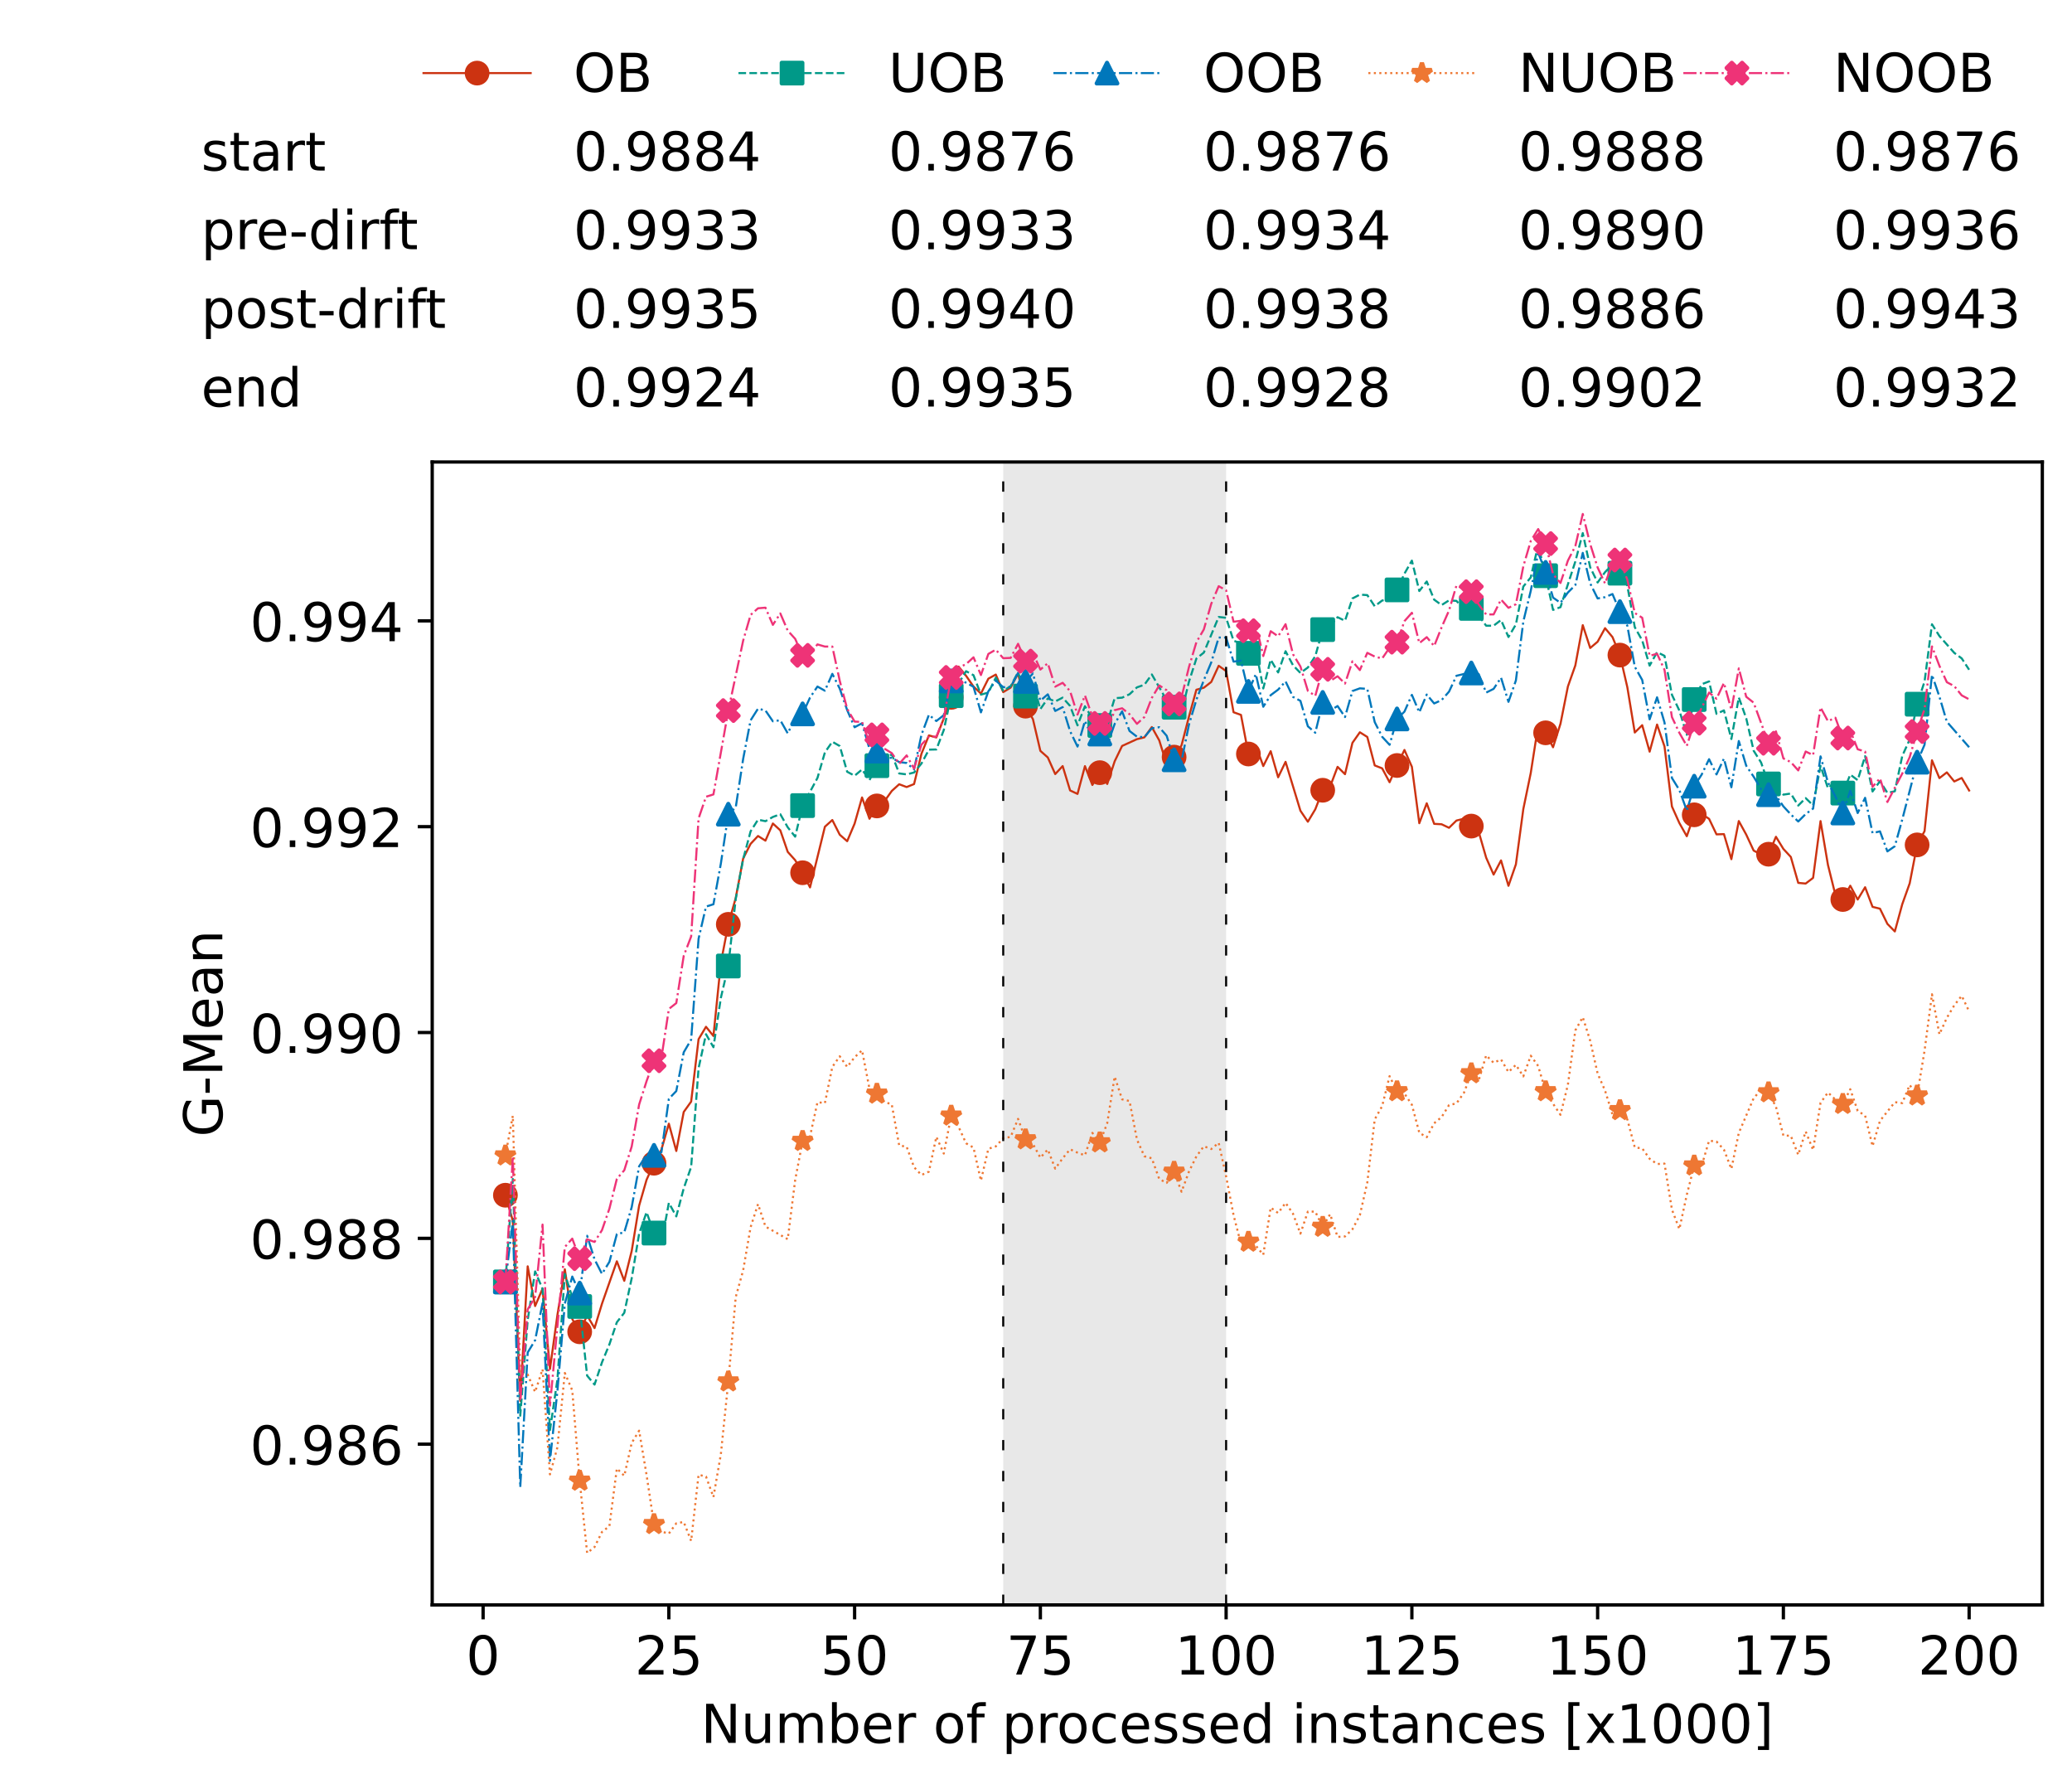 <?xml version="1.0" encoding="utf-8" standalone="no"?>
<!DOCTYPE svg PUBLIC "-//W3C//DTD SVG 1.1//EN"
  "http://www.w3.org/Graphics/SVG/1.1/DTD/svg11.dtd">
<!-- Created with matplotlib (https://matplotlib.org/) -->
<svg height="432.615pt" version="1.1" viewBox="0 0 502.65 432.615" width="502.65pt" xmlns="http://www.w3.org/2000/svg" xmlns:xlink="http://www.w3.org/1999/xlink">
 <defs>
  <style type="text/css">*{stroke-linecap:butt;stroke-linejoin:round;}</style>
 </defs>
 <g id="figure_1">
  <g id="patch_1">
   <path d="M 0 432.615 
L 502.65 432.615 
L 502.65 0 
L 0 0 
z
" style="fill:#ffffff;"/>
  </g>
  <g id="axes_1">
   <g id="patch_2">
    <path d="M 104.85 389.252 
L 495.45 389.252 
L 495.45 112.052 
L 104.85 112.052 
z
" style="fill:#ffffff;"/>
   </g>
   <g id="patch_3">
    <path clip-path="url(#pa77f2fad31)" d="M 297.446 389.252 
L 297.446 112.052 
L 243.372 112.052 
L 243.372 389.252 
z
" style="fill:#d3d3d3;opacity:0.5;"/>
   </g>
   <g id="matplotlib.axis_1">
    <g id="xtick_1">
     <g id="line2d_1">
      <defs>
       <path d="M 0 0 
L 0 3.5 
" id="mce9f85d6b6" style="stroke:#000000;stroke-width:0.8;"/>
      </defs>
      <g>
       <use style="stroke:#000000;stroke-width:0.8;" x="117.197" xlink:href="#mce9f85d6b6" y="389.252"/>
      </g>
     </g>
     <g id="text_1">
      <!-- 0 -->
      <g transform="translate(113.061 406.13)scale(0.13 -0.13)">
       <defs>
        <path d="M 31.781 66.406 
Q 24.172 66.406 20.328 58.906 
Q 16.5 51.422 16.5 36.375 
Q 16.5 21.391 20.328 13.891 
Q 24.172 6.391 31.781 6.391 
Q 39.453 6.391 43.281 13.891 
Q 47.125 21.391 47.125 36.375 
Q 47.125 51.422 43.281 58.906 
Q 39.453 66.406 31.781 66.406 
z
M 31.781 74.219 
Q 44.047 74.219 50.516 64.516 
Q 56.984 54.828 56.984 36.375 
Q 56.984 17.969 50.516 8.266 
Q 44.047 -1.422 31.781 -1.422 
Q 19.531 -1.422 13.062 8.266 
Q 6.594 17.969 6.594 36.375 
Q 6.594 54.828 13.062 64.516 
Q 19.531 74.219 31.781 74.219 
z
" id="DejaVuSans-48"/>
       </defs>
       <use xlink:href="#DejaVuSans-48"/>
      </g>
     </g>
    </g>
    <g id="xtick_2">
     <g id="line2d_2">
      <g>
       <use style="stroke:#000000;stroke-width:0.8;" x="162.259" xlink:href="#mce9f85d6b6" y="389.252"/>
      </g>
     </g>
     <g id="text_2">
      <!-- 25 -->
      <g transform="translate(153.988 406.13)scale(0.13 -0.13)">
       <defs>
        <path d="M 19.188 8.297 
L 53.609 8.297 
L 53.609 0 
L 7.328 0 
L 7.328 8.297 
Q 12.938 14.109 22.625 23.891 
Q 32.328 33.688 34.812 36.531 
Q 39.547 41.844 41.422 45.531 
Q 43.312 49.219 43.312 52.781 
Q 43.312 58.594 39.234 62.25 
Q 35.156 65.922 28.609 65.922 
Q 23.969 65.922 18.812 64.312 
Q 13.672 62.703 7.812 59.422 
L 7.812 69.391 
Q 13.766 71.781 18.938 73 
Q 24.125 74.219 28.422 74.219 
Q 39.75 74.219 46.484 68.547 
Q 53.219 62.891 53.219 53.422 
Q 53.219 48.922 51.531 44.891 
Q 49.859 40.875 45.406 35.406 
Q 44.188 33.984 37.641 27.219 
Q 31.109 20.453 19.188 8.297 
z
" id="DejaVuSans-50"/>
        <path d="M 10.797 72.906 
L 49.516 72.906 
L 49.516 64.594 
L 19.828 64.594 
L 19.828 46.734 
Q 21.969 47.469 24.109 47.828 
Q 26.266 48.188 28.422 48.188 
Q 40.625 48.188 47.75 41.5 
Q 54.891 34.812 54.891 23.391 
Q 54.891 11.625 47.562 5.094 
Q 40.234 -1.422 26.906 -1.422 
Q 22.312 -1.422 17.547 -0.641 
Q 12.797 0.141 7.719 1.703 
L 7.719 11.625 
Q 12.109 9.234 16.797 8.062 
Q 21.484 6.891 26.703 6.891 
Q 35.156 6.891 40.078 11.328 
Q 45.016 15.766 45.016 23.391 
Q 45.016 31 40.078 35.438 
Q 35.156 39.891 26.703 39.891 
Q 22.75 39.891 18.812 39.016 
Q 14.891 38.141 10.797 36.281 
z
" id="DejaVuSans-53"/>
       </defs>
       <use xlink:href="#DejaVuSans-50"/>
       <use x="63.623" xlink:href="#DejaVuSans-53"/>
      </g>
     </g>
    </g>
    <g id="xtick_3">
     <g id="line2d_3">
      <g>
       <use style="stroke:#000000;stroke-width:0.8;" x="207.322" xlink:href="#mce9f85d6b6" y="389.252"/>
      </g>
     </g>
     <g id="text_3">
      <!-- 50 -->
      <g transform="translate(199.05 406.13)scale(0.13 -0.13)">
       <use xlink:href="#DejaVuSans-53"/>
       <use x="63.623" xlink:href="#DejaVuSans-48"/>
      </g>
     </g>
    </g>
    <g id="xtick_4">
     <g id="line2d_4">
      <g>
       <use style="stroke:#000000;stroke-width:0.8;" x="252.384" xlink:href="#mce9f85d6b6" y="389.252"/>
      </g>
     </g>
     <g id="text_4">
      <!-- 75 -->
      <g transform="translate(244.113 406.13)scale(0.13 -0.13)">
       <defs>
        <path d="M 8.203 72.906 
L 55.078 72.906 
L 55.078 68.703 
L 28.609 0 
L 18.312 0 
L 43.219 64.594 
L 8.203 64.594 
z
" id="DejaVuSans-55"/>
       </defs>
       <use xlink:href="#DejaVuSans-55"/>
       <use x="63.623" xlink:href="#DejaVuSans-53"/>
      </g>
     </g>
    </g>
    <g id="xtick_5">
     <g id="line2d_5">
      <g>
       <use style="stroke:#000000;stroke-width:0.8;" x="297.446" xlink:href="#mce9f85d6b6" y="389.252"/>
      </g>
     </g>
     <g id="text_5">
      <!-- 100 -->
      <g transform="translate(285.039 406.13)scale(0.13 -0.13)">
       <defs>
        <path d="M 12.406 8.297 
L 28.516 8.297 
L 28.516 63.922 
L 10.984 60.406 
L 10.984 69.391 
L 28.422 72.906 
L 38.281 72.906 
L 38.281 8.297 
L 54.391 8.297 
L 54.391 0 
L 12.406 0 
z
" id="DejaVuSans-49"/>
       </defs>
       <use xlink:href="#DejaVuSans-49"/>
       <use x="63.623" xlink:href="#DejaVuSans-48"/>
       <use x="127.246" xlink:href="#DejaVuSans-48"/>
      </g>
     </g>
    </g>
    <g id="xtick_6">
     <g id="line2d_6">
      <g>
       <use style="stroke:#000000;stroke-width:0.8;" x="342.509" xlink:href="#mce9f85d6b6" y="389.252"/>
      </g>
     </g>
     <g id="text_6">
      <!-- 125 -->
      <g transform="translate(330.102 406.13)scale(0.13 -0.13)">
       <use xlink:href="#DejaVuSans-49"/>
       <use x="63.623" xlink:href="#DejaVuSans-50"/>
       <use x="127.246" xlink:href="#DejaVuSans-53"/>
      </g>
     </g>
    </g>
    <g id="xtick_7">
     <g id="line2d_7">
      <g>
       <use style="stroke:#000000;stroke-width:0.8;" x="387.571" xlink:href="#mce9f85d6b6" y="389.252"/>
      </g>
     </g>
     <g id="text_7">
      <!-- 150 -->
      <g transform="translate(375.164 406.13)scale(0.13 -0.13)">
       <use xlink:href="#DejaVuSans-49"/>
       <use x="63.623" xlink:href="#DejaVuSans-53"/>
       <use x="127.246" xlink:href="#DejaVuSans-48"/>
      </g>
     </g>
    </g>
    <g id="xtick_8">
     <g id="line2d_8">
      <g>
       <use style="stroke:#000000;stroke-width:0.8;" x="432.633" xlink:href="#mce9f85d6b6" y="389.252"/>
      </g>
     </g>
     <g id="text_8">
      <!-- 175 -->
      <g transform="translate(420.226 406.13)scale(0.13 -0.13)">
       <use xlink:href="#DejaVuSans-49"/>
       <use x="63.623" xlink:href="#DejaVuSans-55"/>
       <use x="127.246" xlink:href="#DejaVuSans-53"/>
      </g>
     </g>
    </g>
    <g id="xtick_9">
     <g id="line2d_9">
      <g>
       <use style="stroke:#000000;stroke-width:0.8;" x="477.695" xlink:href="#mce9f85d6b6" y="389.252"/>
      </g>
     </g>
     <g id="text_9">
      <!-- 200 -->
      <g transform="translate(465.289 406.13)scale(0.13 -0.13)">
       <use xlink:href="#DejaVuSans-50"/>
       <use x="63.623" xlink:href="#DejaVuSans-48"/>
       <use x="127.246" xlink:href="#DejaVuSans-48"/>
      </g>
     </g>
    </g>
    <g id="text_10">
     <!-- Number of processed instances [x1000] -->
     <g transform="translate(170.025 422.711)scale(0.13 -0.13)">
      <defs>
       <path d="M 9.812 72.906 
L 23.094 72.906 
L 55.422 11.922 
L 55.422 72.906 
L 64.984 72.906 
L 64.984 0 
L 51.703 0 
L 19.391 60.984 
L 19.391 0 
L 9.812 0 
z
" id="DejaVuSans-78"/>
       <path d="M 8.5 21.578 
L 8.5 54.688 
L 17.484 54.688 
L 17.484 21.922 
Q 17.484 14.156 20.5 10.266 
Q 23.531 6.391 29.594 6.391 
Q 36.859 6.391 41.078 11.031 
Q 45.312 15.672 45.312 23.688 
L 45.312 54.688 
L 54.297 54.688 
L 54.297 0 
L 45.312 0 
L 45.312 8.406 
Q 42.047 3.422 37.719 1 
Q 33.406 -1.422 27.688 -1.422 
Q 18.266 -1.422 13.375 4.438 
Q 8.5 10.297 8.5 21.578 
z
M 31.109 56 
z
" id="DejaVuSans-117"/>
       <path d="M 52 44.188 
Q 55.375 50.25 60.062 53.125 
Q 64.75 56 71.094 56 
Q 79.641 56 84.281 50.016 
Q 88.922 44.047 88.922 33.016 
L 88.922 0 
L 79.891 0 
L 79.891 32.719 
Q 79.891 40.578 77.094 44.375 
Q 74.312 48.188 68.609 48.188 
Q 61.625 48.188 57.562 43.547 
Q 53.516 38.922 53.516 30.906 
L 53.516 0 
L 44.484 0 
L 44.484 32.719 
Q 44.484 40.625 41.703 44.406 
Q 38.922 48.188 33.109 48.188 
Q 26.219 48.188 22.156 43.531 
Q 18.109 38.875 18.109 30.906 
L 18.109 0 
L 9.078 0 
L 9.078 54.688 
L 18.109 54.688 
L 18.109 46.188 
Q 21.188 51.219 25.484 53.609 
Q 29.781 56 35.688 56 
Q 41.656 56 45.828 52.969 
Q 50 49.953 52 44.188 
z
" id="DejaVuSans-109"/>
       <path d="M 48.688 27.297 
Q 48.688 37.203 44.609 42.844 
Q 40.531 48.484 33.406 48.484 
Q 26.266 48.484 22.188 42.844 
Q 18.109 37.203 18.109 27.297 
Q 18.109 17.391 22.188 11.75 
Q 26.266 6.109 33.406 6.109 
Q 40.531 6.109 44.609 11.75 
Q 48.688 17.391 48.688 27.297 
z
M 18.109 46.391 
Q 20.953 51.266 25.266 53.625 
Q 29.594 56 35.594 56 
Q 45.562 56 51.781 48.094 
Q 58.016 40.188 58.016 27.297 
Q 58.016 14.406 51.781 6.484 
Q 45.562 -1.422 35.594 -1.422 
Q 29.594 -1.422 25.266 0.953 
Q 20.953 3.328 18.109 8.203 
L 18.109 0 
L 9.078 0 
L 9.078 75.984 
L 18.109 75.984 
z
" id="DejaVuSans-98"/>
       <path d="M 56.203 29.594 
L 56.203 25.203 
L 14.891 25.203 
Q 15.484 15.922 20.484 11.062 
Q 25.484 6.203 34.422 6.203 
Q 39.594 6.203 44.453 7.469 
Q 49.312 8.734 54.109 11.281 
L 54.109 2.781 
Q 49.266 0.734 44.188 -0.344 
Q 39.109 -1.422 33.891 -1.422 
Q 20.797 -1.422 13.156 6.188 
Q 5.516 13.812 5.516 26.812 
Q 5.516 40.234 12.766 48.109 
Q 20.016 56 32.328 56 
Q 43.359 56 49.781 48.891 
Q 56.203 41.797 56.203 29.594 
z
M 47.219 32.234 
Q 47.125 39.594 43.094 43.984 
Q 39.062 48.391 32.422 48.391 
Q 24.906 48.391 20.391 44.141 
Q 15.875 39.891 15.188 32.172 
z
" id="DejaVuSans-101"/>
       <path d="M 41.109 46.297 
Q 39.594 47.172 37.812 47.578 
Q 36.031 48 33.891 48 
Q 26.266 48 22.188 43.047 
Q 18.109 38.094 18.109 28.812 
L 18.109 0 
L 9.078 0 
L 9.078 54.688 
L 18.109 54.688 
L 18.109 46.188 
Q 20.953 51.172 25.484 53.578 
Q 30.031 56 36.531 56 
Q 37.453 56 38.578 55.875 
Q 39.703 55.766 41.062 55.516 
z
" id="DejaVuSans-114"/>
       <path id="DejaVuSans-32"/>
       <path d="M 30.609 48.391 
Q 23.391 48.391 19.188 42.75 
Q 14.984 37.109 14.984 27.297 
Q 14.984 17.484 19.156 11.844 
Q 23.344 6.203 30.609 6.203 
Q 37.797 6.203 41.984 11.859 
Q 46.188 17.531 46.188 27.297 
Q 46.188 37.016 41.984 42.703 
Q 37.797 48.391 30.609 48.391 
z
M 30.609 56 
Q 42.328 56 49.016 48.375 
Q 55.719 40.766 55.719 27.297 
Q 55.719 13.875 49.016 6.219 
Q 42.328 -1.422 30.609 -1.422 
Q 18.844 -1.422 12.172 6.219 
Q 5.516 13.875 5.516 27.297 
Q 5.516 40.766 12.172 48.375 
Q 18.844 56 30.609 56 
z
" id="DejaVuSans-111"/>
       <path d="M 37.109 75.984 
L 37.109 68.5 
L 28.516 68.5 
Q 23.688 68.5 21.797 66.547 
Q 19.922 64.594 19.922 59.516 
L 19.922 54.688 
L 34.719 54.688 
L 34.719 47.703 
L 19.922 47.703 
L 19.922 0 
L 10.891 0 
L 10.891 47.703 
L 2.297 47.703 
L 2.297 54.688 
L 10.891 54.688 
L 10.891 58.5 
Q 10.891 67.625 15.141 71.797 
Q 19.391 75.984 28.609 75.984 
z
" id="DejaVuSans-102"/>
       <path d="M 18.109 8.203 
L 18.109 -20.797 
L 9.078 -20.797 
L 9.078 54.688 
L 18.109 54.688 
L 18.109 46.391 
Q 20.953 51.266 25.266 53.625 
Q 29.594 56 35.594 56 
Q 45.562 56 51.781 48.094 
Q 58.016 40.188 58.016 27.297 
Q 58.016 14.406 51.781 6.484 
Q 45.562 -1.422 35.594 -1.422 
Q 29.594 -1.422 25.266 0.953 
Q 20.953 3.328 18.109 8.203 
z
M 48.688 27.297 
Q 48.688 37.203 44.609 42.844 
Q 40.531 48.484 33.406 48.484 
Q 26.266 48.484 22.188 42.844 
Q 18.109 37.203 18.109 27.297 
Q 18.109 17.391 22.188 11.75 
Q 26.266 6.109 33.406 6.109 
Q 40.531 6.109 44.609 11.75 
Q 48.688 17.391 48.688 27.297 
z
" id="DejaVuSans-112"/>
       <path d="M 48.781 52.594 
L 48.781 44.188 
Q 44.969 46.297 41.141 47.344 
Q 37.312 48.391 33.406 48.391 
Q 24.656 48.391 19.812 42.844 
Q 14.984 37.312 14.984 27.297 
Q 14.984 17.281 19.812 11.734 
Q 24.656 6.203 33.406 6.203 
Q 37.312 6.203 41.141 7.25 
Q 44.969 8.297 48.781 10.406 
L 48.781 2.094 
Q 45.016 0.344 40.984 -0.531 
Q 36.969 -1.422 32.422 -1.422 
Q 20.062 -1.422 12.781 6.344 
Q 5.516 14.109 5.516 27.297 
Q 5.516 40.672 12.859 48.328 
Q 20.219 56 33.016 56 
Q 37.156 56 41.109 55.141 
Q 45.062 54.297 48.781 52.594 
z
" id="DejaVuSans-99"/>
       <path d="M 44.281 53.078 
L 44.281 44.578 
Q 40.484 46.531 36.375 47.5 
Q 32.281 48.484 27.875 48.484 
Q 21.188 48.484 17.844 46.438 
Q 14.5 44.391 14.5 40.281 
Q 14.5 37.156 16.891 35.375 
Q 19.281 33.594 26.516 31.984 
L 29.594 31.297 
Q 39.156 29.25 43.188 25.516 
Q 47.219 21.781 47.219 15.094 
Q 47.219 7.469 41.188 3.016 
Q 35.156 -1.422 24.609 -1.422 
Q 20.219 -1.422 15.453 -0.562 
Q 10.688 0.297 5.422 2 
L 5.422 11.281 
Q 10.406 8.688 15.234 7.391 
Q 20.062 6.109 24.812 6.109 
Q 31.156 6.109 34.562 8.281 
Q 37.984 10.453 37.984 14.406 
Q 37.984 18.062 35.516 20.016 
Q 33.062 21.969 24.703 23.781 
L 21.578 24.516 
Q 13.234 26.266 9.516 29.906 
Q 5.812 33.547 5.812 39.891 
Q 5.812 47.609 11.281 51.797 
Q 16.75 56 26.812 56 
Q 31.781 56 36.172 55.266 
Q 40.578 54.547 44.281 53.078 
z
" id="DejaVuSans-115"/>
       <path d="M 45.406 46.391 
L 45.406 75.984 
L 54.391 75.984 
L 54.391 0 
L 45.406 0 
L 45.406 8.203 
Q 42.578 3.328 38.25 0.953 
Q 33.938 -1.422 27.875 -1.422 
Q 17.969 -1.422 11.734 6.484 
Q 5.516 14.406 5.516 27.297 
Q 5.516 40.188 11.734 48.094 
Q 17.969 56 27.875 56 
Q 33.938 56 38.25 53.625 
Q 42.578 51.266 45.406 46.391 
z
M 14.797 27.297 
Q 14.797 17.391 18.875 11.75 
Q 22.953 6.109 30.078 6.109 
Q 37.203 6.109 41.297 11.75 
Q 45.406 17.391 45.406 27.297 
Q 45.406 37.203 41.297 42.844 
Q 37.203 48.484 30.078 48.484 
Q 22.953 48.484 18.875 42.844 
Q 14.797 37.203 14.797 27.297 
z
" id="DejaVuSans-100"/>
       <path d="M 9.422 54.688 
L 18.406 54.688 
L 18.406 0 
L 9.422 0 
z
M 9.422 75.984 
L 18.406 75.984 
L 18.406 64.594 
L 9.422 64.594 
z
" id="DejaVuSans-105"/>
       <path d="M 54.891 33.016 
L 54.891 0 
L 45.906 0 
L 45.906 32.719 
Q 45.906 40.484 42.875 44.328 
Q 39.844 48.188 33.797 48.188 
Q 26.516 48.188 22.312 43.547 
Q 18.109 38.922 18.109 30.906 
L 18.109 0 
L 9.078 0 
L 9.078 54.688 
L 18.109 54.688 
L 18.109 46.188 
Q 21.344 51.125 25.703 53.562 
Q 30.078 56 35.797 56 
Q 45.219 56 50.047 50.172 
Q 54.891 44.344 54.891 33.016 
z
" id="DejaVuSans-110"/>
       <path d="M 18.312 70.219 
L 18.312 54.688 
L 36.812 54.688 
L 36.812 47.703 
L 18.312 47.703 
L 18.312 18.016 
Q 18.312 11.328 20.141 9.422 
Q 21.969 7.516 27.594 7.516 
L 36.812 7.516 
L 36.812 0 
L 27.594 0 
Q 17.188 0 13.234 3.875 
Q 9.281 7.766 9.281 18.016 
L 9.281 47.703 
L 2.688 47.703 
L 2.688 54.688 
L 9.281 54.688 
L 9.281 70.219 
z
" id="DejaVuSans-116"/>
       <path d="M 34.281 27.484 
Q 23.391 27.484 19.188 25 
Q 14.984 22.516 14.984 16.5 
Q 14.984 11.719 18.141 8.906 
Q 21.297 6.109 26.703 6.109 
Q 34.188 6.109 38.703 11.406 
Q 43.219 16.703 43.219 25.484 
L 43.219 27.484 
z
M 52.203 31.203 
L 52.203 0 
L 43.219 0 
L 43.219 8.297 
Q 40.141 3.328 35.547 0.953 
Q 30.953 -1.422 24.312 -1.422 
Q 15.922 -1.422 10.953 3.297 
Q 6 8.016 6 15.922 
Q 6 25.141 12.172 29.828 
Q 18.359 34.516 30.609 34.516 
L 43.219 34.516 
L 43.219 35.406 
Q 43.219 41.609 39.141 45 
Q 35.062 48.391 27.688 48.391 
Q 23 48.391 18.547 47.266 
Q 14.109 46.141 10.016 43.891 
L 10.016 52.203 
Q 14.938 54.109 19.578 55.047 
Q 24.219 56 28.609 56 
Q 40.484 56 46.344 49.844 
Q 52.203 43.703 52.203 31.203 
z
" id="DejaVuSans-97"/>
       <path d="M 8.594 75.984 
L 29.297 75.984 
L 29.297 69 
L 17.578 69 
L 17.578 -6.203 
L 29.297 -6.203 
L 29.297 -13.188 
L 8.594 -13.188 
z
" id="DejaVuSans-91"/>
       <path d="M 54.891 54.688 
L 35.109 28.078 
L 55.906 0 
L 45.312 0 
L 29.391 21.484 
L 13.484 0 
L 2.875 0 
L 24.125 28.609 
L 4.688 54.688 
L 15.281 54.688 
L 29.781 35.203 
L 44.281 54.688 
z
" id="DejaVuSans-120"/>
       <path d="M 30.422 75.984 
L 30.422 -13.188 
L 9.719 -13.188 
L 9.719 -6.203 
L 21.391 -6.203 
L 21.391 69 
L 9.719 69 
L 9.719 75.984 
z
" id="DejaVuSans-93"/>
      </defs>
      <use xlink:href="#DejaVuSans-78"/>
      <use x="74.805" xlink:href="#DejaVuSans-117"/>
      <use x="138.184" xlink:href="#DejaVuSans-109"/>
      <use x="235.596" xlink:href="#DejaVuSans-98"/>
      <use x="299.072" xlink:href="#DejaVuSans-101"/>
      <use x="360.596" xlink:href="#DejaVuSans-114"/>
      <use x="401.709" xlink:href="#DejaVuSans-32"/>
      <use x="433.496" xlink:href="#DejaVuSans-111"/>
      <use x="494.678" xlink:href="#DejaVuSans-102"/>
      <use x="529.883" xlink:href="#DejaVuSans-32"/>
      <use x="561.67" xlink:href="#DejaVuSans-112"/>
      <use x="625.146" xlink:href="#DejaVuSans-114"/>
      <use x="664.01" xlink:href="#DejaVuSans-111"/>
      <use x="725.191" xlink:href="#DejaVuSans-99"/>
      <use x="780.172" xlink:href="#DejaVuSans-101"/>
      <use x="841.695" xlink:href="#DejaVuSans-115"/>
      <use x="893.795" xlink:href="#DejaVuSans-115"/>
      <use x="945.895" xlink:href="#DejaVuSans-101"/>
      <use x="1007.418" xlink:href="#DejaVuSans-100"/>
      <use x="1070.895" xlink:href="#DejaVuSans-32"/>
      <use x="1102.682" xlink:href="#DejaVuSans-105"/>
      <use x="1130.465" xlink:href="#DejaVuSans-110"/>
      <use x="1193.844" xlink:href="#DejaVuSans-115"/>
      <use x="1245.943" xlink:href="#DejaVuSans-116"/>
      <use x="1285.152" xlink:href="#DejaVuSans-97"/>
      <use x="1346.432" xlink:href="#DejaVuSans-110"/>
      <use x="1409.811" xlink:href="#DejaVuSans-99"/>
      <use x="1464.791" xlink:href="#DejaVuSans-101"/>
      <use x="1526.314" xlink:href="#DejaVuSans-115"/>
      <use x="1578.414" xlink:href="#DejaVuSans-32"/>
      <use x="1610.201" xlink:href="#DejaVuSans-91"/>
      <use x="1649.215" xlink:href="#DejaVuSans-120"/>
      <use x="1708.395" xlink:href="#DejaVuSans-49"/>
      <use x="1772.018" xlink:href="#DejaVuSans-48"/>
      <use x="1835.641" xlink:href="#DejaVuSans-48"/>
      <use x="1899.264" xlink:href="#DejaVuSans-48"/>
      <use x="1962.887" xlink:href="#DejaVuSans-93"/>
     </g>
    </g>
   </g>
   <g id="matplotlib.axis_2">
    <g id="ytick_1">
     <g id="line2d_10">
      <defs>
       <path d="M 0 0 
L -3.5 0 
" id="mb1ea03d27d" style="stroke:#000000;stroke-width:0.8;"/>
      </defs>
      <g>
       <use style="stroke:#000000;stroke-width:0.8;" x="104.85" xlink:href="#mb1ea03d27d" y="350.264"/>
      </g>
     </g>
     <g id="text_11">
      <!-- 0.986 -->
      <g transform="translate(60.633 355.203)scale(0.13 -0.13)">
       <defs>
        <path d="M 10.688 12.406 
L 21 12.406 
L 21 0 
L 10.688 0 
z
" id="DejaVuSans-46"/>
        <path d="M 10.984 1.516 
L 10.984 10.5 
Q 14.703 8.734 18.5 7.812 
Q 22.312 6.891 25.984 6.891 
Q 35.75 6.891 40.891 13.453 
Q 46.047 20.016 46.781 33.406 
Q 43.953 29.203 39.594 26.953 
Q 35.25 24.703 29.984 24.703 
Q 19.047 24.703 12.672 31.312 
Q 6.297 37.938 6.297 49.422 
Q 6.297 60.641 12.938 67.422 
Q 19.578 74.219 30.609 74.219 
Q 43.266 74.219 49.922 64.516 
Q 56.594 54.828 56.594 36.375 
Q 56.594 19.141 48.406 8.859 
Q 40.234 -1.422 26.422 -1.422 
Q 22.703 -1.422 18.891 -0.688 
Q 15.094 0.047 10.984 1.516 
z
M 30.609 32.422 
Q 37.25 32.422 41.125 36.953 
Q 45.016 41.5 45.016 49.422 
Q 45.016 57.281 41.125 61.844 
Q 37.25 66.406 30.609 66.406 
Q 23.969 66.406 20.094 61.844 
Q 16.219 57.281 16.219 49.422 
Q 16.219 41.5 20.094 36.953 
Q 23.969 32.422 30.609 32.422 
z
" id="DejaVuSans-57"/>
        <path d="M 31.781 34.625 
Q 24.75 34.625 20.719 30.859 
Q 16.703 27.094 16.703 20.516 
Q 16.703 13.922 20.719 10.156 
Q 24.75 6.391 31.781 6.391 
Q 38.812 6.391 42.859 10.172 
Q 46.922 13.969 46.922 20.516 
Q 46.922 27.094 42.891 30.859 
Q 38.875 34.625 31.781 34.625 
z
M 21.922 38.812 
Q 15.578 40.375 12.031 44.719 
Q 8.5 49.078 8.5 55.328 
Q 8.5 64.062 14.719 69.141 
Q 20.953 74.219 31.781 74.219 
Q 42.672 74.219 48.875 69.141 
Q 55.078 64.062 55.078 55.328 
Q 55.078 49.078 51.531 44.719 
Q 48 40.375 41.703 38.812 
Q 48.828 37.156 52.797 32.312 
Q 56.781 27.484 56.781 20.516 
Q 56.781 9.906 50.312 4.234 
Q 43.844 -1.422 31.781 -1.422 
Q 19.734 -1.422 13.25 4.234 
Q 6.781 9.906 6.781 20.516 
Q 6.781 27.484 10.781 32.312 
Q 14.797 37.156 21.922 38.812 
z
M 18.312 54.391 
Q 18.312 48.734 21.844 45.562 
Q 25.391 42.391 31.781 42.391 
Q 38.141 42.391 41.719 45.562 
Q 45.312 48.734 45.312 54.391 
Q 45.312 60.062 41.719 63.234 
Q 38.141 66.406 31.781 66.406 
Q 25.391 66.406 21.844 63.234 
Q 18.312 60.062 18.312 54.391 
z
" id="DejaVuSans-56"/>
        <path d="M 33.016 40.375 
Q 26.375 40.375 22.484 35.828 
Q 18.609 31.297 18.609 23.391 
Q 18.609 15.531 22.484 10.953 
Q 26.375 6.391 33.016 6.391 
Q 39.656 6.391 43.531 10.953 
Q 47.406 15.531 47.406 23.391 
Q 47.406 31.297 43.531 35.828 
Q 39.656 40.375 33.016 40.375 
z
M 52.594 71.297 
L 52.594 62.312 
Q 48.875 64.062 45.094 64.984 
Q 41.312 65.922 37.594 65.922 
Q 27.828 65.922 22.672 59.328 
Q 17.531 52.734 16.797 39.406 
Q 19.672 43.656 24.016 45.922 
Q 28.375 48.188 33.594 48.188 
Q 44.578 48.188 50.953 41.516 
Q 57.328 34.859 57.328 23.391 
Q 57.328 12.156 50.688 5.359 
Q 44.047 -1.422 33.016 -1.422 
Q 20.359 -1.422 13.672 8.266 
Q 6.984 17.969 6.984 36.375 
Q 6.984 53.656 15.188 63.938 
Q 23.391 74.219 37.203 74.219 
Q 40.922 74.219 44.703 73.484 
Q 48.484 72.75 52.594 71.297 
z
" id="DejaVuSans-54"/>
       </defs>
       <use xlink:href="#DejaVuSans-48"/>
       <use x="63.623" xlink:href="#DejaVuSans-46"/>
       <use x="95.41" xlink:href="#DejaVuSans-57"/>
       <use x="159.033" xlink:href="#DejaVuSans-56"/>
       <use x="222.656" xlink:href="#DejaVuSans-54"/>
      </g>
     </g>
    </g>
    <g id="ytick_2">
     <g id="line2d_11">
      <g>
       <use style="stroke:#000000;stroke-width:0.8;" x="104.85" xlink:href="#mb1ea03d27d" y="300.342"/>
      </g>
     </g>
     <g id="text_12">
      <!-- 0.988 -->
      <g transform="translate(60.633 305.281)scale(0.13 -0.13)">
       <use xlink:href="#DejaVuSans-48"/>
       <use x="63.623" xlink:href="#DejaVuSans-46"/>
       <use x="95.41" xlink:href="#DejaVuSans-57"/>
       <use x="159.033" xlink:href="#DejaVuSans-56"/>
       <use x="222.656" xlink:href="#DejaVuSans-56"/>
      </g>
     </g>
    </g>
    <g id="ytick_3">
     <g id="line2d_12">
      <g>
       <use style="stroke:#000000;stroke-width:0.8;" x="104.85" xlink:href="#mb1ea03d27d" y="250.421"/>
      </g>
     </g>
     <g id="text_13">
      <!-- 0.990 -->
      <g transform="translate(60.633 255.36)scale(0.13 -0.13)">
       <use xlink:href="#DejaVuSans-48"/>
       <use x="63.623" xlink:href="#DejaVuSans-46"/>
       <use x="95.41" xlink:href="#DejaVuSans-57"/>
       <use x="159.033" xlink:href="#DejaVuSans-57"/>
       <use x="222.656" xlink:href="#DejaVuSans-48"/>
      </g>
     </g>
    </g>
    <g id="ytick_4">
     <g id="line2d_13">
      <g>
       <use style="stroke:#000000;stroke-width:0.8;" x="104.85" xlink:href="#mb1ea03d27d" y="200.5"/>
      </g>
     </g>
     <g id="text_14">
      <!-- 0.992 -->
      <g transform="translate(60.633 205.439)scale(0.13 -0.13)">
       <use xlink:href="#DejaVuSans-48"/>
       <use x="63.623" xlink:href="#DejaVuSans-46"/>
       <use x="95.41" xlink:href="#DejaVuSans-57"/>
       <use x="159.033" xlink:href="#DejaVuSans-57"/>
       <use x="222.656" xlink:href="#DejaVuSans-50"/>
      </g>
     </g>
    </g>
    <g id="ytick_5">
     <g id="line2d_14">
      <g>
       <use style="stroke:#000000;stroke-width:0.8;" x="104.85" xlink:href="#mb1ea03d27d" y="150.579"/>
      </g>
     </g>
     <g id="text_15">
      <!-- 0.994 -->
      <g transform="translate(60.633 155.518)scale(0.13 -0.13)">
       <defs>
        <path d="M 37.797 64.312 
L 12.891 25.391 
L 37.797 25.391 
z
M 35.203 72.906 
L 47.609 72.906 
L 47.609 25.391 
L 58.016 25.391 
L 58.016 17.188 
L 47.609 17.188 
L 47.609 0 
L 37.797 0 
L 37.797 17.188 
L 4.891 17.188 
L 4.891 26.703 
z
" id="DejaVuSans-52"/>
       </defs>
       <use xlink:href="#DejaVuSans-48"/>
       <use x="63.623" xlink:href="#DejaVuSans-46"/>
       <use x="95.41" xlink:href="#DejaVuSans-57"/>
       <use x="159.033" xlink:href="#DejaVuSans-57"/>
       <use x="222.656" xlink:href="#DejaVuSans-52"/>
      </g>
     </g>
    </g>
    <g id="text_16">
     <!-- G-Mean -->
     <g transform="translate(53.93 275.744)rotate(-90)scale(0.13 -0.13)">
      <defs>
       <path d="M 59.516 10.406 
L 59.516 29.984 
L 43.406 29.984 
L 43.406 38.094 
L 69.281 38.094 
L 69.281 6.781 
Q 63.578 2.734 56.688 0.656 
Q 49.812 -1.422 42 -1.422 
Q 24.906 -1.422 15.25 8.562 
Q 5.609 18.562 5.609 36.375 
Q 5.609 54.25 15.25 64.234 
Q 24.906 74.219 42 74.219 
Q 49.125 74.219 55.547 72.453 
Q 61.969 70.703 67.391 67.281 
L 67.391 56.781 
Q 61.922 61.422 55.766 63.766 
Q 49.609 66.109 42.828 66.109 
Q 29.438 66.109 22.719 58.641 
Q 16.016 51.172 16.016 36.375 
Q 16.016 21.625 22.719 14.156 
Q 29.438 6.688 42.828 6.688 
Q 48.047 6.688 52.141 7.594 
Q 56.25 8.5 59.516 10.406 
z
" id="DejaVuSans-71"/>
       <path d="M 4.891 31.391 
L 31.203 31.391 
L 31.203 23.391 
L 4.891 23.391 
z
" id="DejaVuSans-45"/>
       <path d="M 9.812 72.906 
L 24.516 72.906 
L 43.109 23.297 
L 61.812 72.906 
L 76.516 72.906 
L 76.516 0 
L 66.891 0 
L 66.891 64.016 
L 48.094 14.016 
L 38.188 14.016 
L 19.391 64.016 
L 19.391 0 
L 9.812 0 
z
" id="DejaVuSans-77"/>
      </defs>
      <use xlink:href="#DejaVuSans-71"/>
      <use x="77.49" xlink:href="#DejaVuSans-45"/>
      <use x="113.574" xlink:href="#DejaVuSans-77"/>
      <use x="199.854" xlink:href="#DejaVuSans-101"/>
      <use x="261.377" xlink:href="#DejaVuSans-97"/>
      <use x="322.656" xlink:href="#DejaVuSans-110"/>
     </g>
    </g>
   </g>
   <g id="line2d_15"/>
   <g id="line2d_16"/>
   <g id="line2d_17"/>
   <g id="line2d_18"/>
   <g id="line2d_19"/>
   <g id="line2d_20">
    <path clip-path="url(#pa77f2fad31)" d="M 122.605 289.881 
L 124.407 296.08 
L 126.21 339.765 
L 128.012 307.126 
L 129.815 316.763 
L 131.617 312.565 
L 133.419 332.015 
L 135.222 318.947 
L 137.024 307.85 
L 138.827 319.919 
L 140.629 323.006 
L 142.432 319.058 
L 144.234 322.106 
L 146.037 316.197 
L 149.642 305.905 
L 151.444 310.641 
L 153.247 303.391 
L 155.049 292.399 
L 156.852 286.138 
L 158.654 282.12 
L 160.457 278.814 
L 162.259 272.531 
L 164.062 279.154 
L 165.864 269.696 
L 167.667 267.176 
L 169.469 252.044 
L 171.272 249.032 
L 173.074 251.262 
L 174.877 233.518 
L 176.679 224.181 
L 178.482 217.781 
L 180.284 208.224 
L 182.087 204.66 
L 183.889 202.753 
L 185.692 203.886 
L 187.494 199.725 
L 189.297 201.386 
L 191.099 206.608 
L 192.902 208.618 
L 194.704 211.67 
L 196.507 215.224 
L 200.112 200.513 
L 201.914 198.885 
L 203.717 202.446 
L 205.519 204.018 
L 207.322 199.756 
L 209.124 193.409 
L 210.927 198.572 
L 212.729 195.465 
L 214.532 194.366 
L 216.334 191.839 
L 218.137 190.205 
L 219.939 190.887 
L 221.742 190.164 
L 223.544 182.791 
L 225.347 178.362 
L 227.149 178.86 
L 228.952 174.252 
L 230.754 169.129 
L 232.557 161.685 
L 234.359 163.902 
L 236.162 166.506 
L 237.964 168.215 
L 239.767 164.604 
L 241.569 163.604 
L 243.372 167.862 
L 245.174 166.761 
L 246.976 163.342 
L 248.779 171.263 
L 250.581 174.423 
L 252.384 182.109 
L 254.186 183.706 
L 255.989 187.739 
L 257.791 185.801 
L 259.594 191.705 
L 261.396 192.55 
L 263.199 185.813 
L 265.001 190.383 
L 266.804 187.398 
L 268.606 190.14 
L 270.409 184.642 
L 272.211 180.916 
L 275.816 179.27 
L 277.619 178.837 
L 279.421 176.336 
L 281.224 179.568 
L 283.026 185.359 
L 284.829 183.627 
L 286.631 180.769 
L 288.434 173.795 
L 290.236 167.286 
L 292.039 166.793 
L 293.841 165.395 
L 295.644 161.477 
L 297.446 162.76 
L 299.249 172.743 
L 301.051 173.388 
L 302.854 182.87 
L 304.656 180.826 
L 306.459 185.797 
L 308.261 182.19 
L 310.064 188.516 
L 311.866 184.772 
L 315.471 196.628 
L 317.274 199.297 
L 319.076 196.283 
L 320.879 191.661 
L 322.681 190.748 
L 324.484 185.986 
L 326.286 187.765 
L 328.089 180.166 
L 329.891 177.601 
L 331.694 178.737 
L 333.496 185.642 
L 335.299 186.35 
L 337.101 189.716 
L 338.904 185.658 
L 340.706 181.887 
L 342.509 185.968 
L 344.311 199.655 
L 346.114 194.823 
L 347.916 199.81 
L 349.719 199.912 
L 351.521 200.767 
L 353.324 199.012 
L 355.126 198.566 
L 356.928 200.357 
L 358.731 201.784 
L 360.533 208.02 
L 362.336 212.115 
L 364.138 208.679 
L 365.941 214.837 
L 367.743 209.635 
L 369.546 196.213 
L 371.348 187.483 
L 373.151 175.904 
L 374.953 177.735 
L 376.756 181.234 
L 378.558 175.538 
L 380.361 166.492 
L 382.163 161.389 
L 383.966 151.619 
L 385.768 157.159 
L 387.571 155.634 
L 389.373 152.353 
L 391.176 154.512 
L 392.978 158.884 
L 394.781 166.695 
L 396.583 177.662 
L 398.386 175.882 
L 400.188 182.301 
L 401.991 175.728 
L 403.793 181.031 
L 405.596 195.598 
L 407.398 199.611 
L 409.201 202.814 
L 411.003 197.623 
L 412.806 197.404 
L 414.608 198.596 
L 416.411 202.362 
L 418.213 202.304 
L 420.016 208.379 
L 421.818 199.134 
L 423.621 202.422 
L 425.423 206.295 
L 427.226 207.254 
L 429.028 207.176 
L 430.831 202.948 
L 432.633 205.894 
L 434.436 207.837 
L 436.238 214.13 
L 438.041 214.291 
L 439.843 212.915 
L 441.646 199.143 
L 443.448 209.775 
L 445.251 217.045 
L 447.053 218.162 
L 448.856 214.818 
L 450.658 218.167 
L 452.461 215.185 
L 454.263 219.941 
L 456.066 220.389 
L 457.868 224.076 
L 459.671 225.905 
L 461.473 219.301 
L 463.276 214.241 
L 465.078 204.916 
L 466.881 201.578 
L 468.683 184.4 
L 470.485 188.722 
L 472.288 187.329 
L 474.09 189.533 
L 475.893 188.682 
L 477.695 191.722 
L 477.695 191.722 
" style="fill:none;stroke:#cc3311;stroke-linecap:square;stroke-width:0.5;"/>
    <defs>
     <path d="M 0 2.5 
C 0.663 2.5 1.299 2.237 1.768 1.768 
C 2.237 1.299 2.5 0.663 2.5 0 
C 2.5 -0.663 2.237 -1.299 1.768 -1.768 
C 1.299 -2.237 0.663 -2.5 0 -2.5 
C -0.663 -2.5 -1.299 -2.237 -1.768 -1.768 
C -2.237 -1.299 -2.5 -0.663 -2.5 0 
C -2.5 0.663 -2.237 1.299 -1.768 1.768 
C -1.299 2.237 -0.663 2.5 0 2.5 
z
" id="me87bb59aa2" style="stroke:#cc3311;"/>
    </defs>
    <g clip-path="url(#pa77f2fad31)">
     <use style="fill:#cc3311;stroke:#cc3311;" x="122.605" xlink:href="#me87bb59aa2" y="289.881"/>
     <use style="fill:#cc3311;stroke:#cc3311;" x="140.629" xlink:href="#me87bb59aa2" y="323.006"/>
     <use style="fill:#cc3311;stroke:#cc3311;" x="158.654" xlink:href="#me87bb59aa2" y="282.12"/>
     <use style="fill:#cc3311;stroke:#cc3311;" x="176.679" xlink:href="#me87bb59aa2" y="224.181"/>
     <use style="fill:#cc3311;stroke:#cc3311;" x="194.704" xlink:href="#me87bb59aa2" y="211.67"/>
     <use style="fill:#cc3311;stroke:#cc3311;" x="212.729" xlink:href="#me87bb59aa2" y="195.465"/>
     <use style="fill:#cc3311;stroke:#cc3311;" x="230.754" xlink:href="#me87bb59aa2" y="169.129"/>
     <use style="fill:#cc3311;stroke:#cc3311;" x="248.779" xlink:href="#me87bb59aa2" y="171.263"/>
     <use style="fill:#cc3311;stroke:#cc3311;" x="266.804" xlink:href="#me87bb59aa2" y="187.398"/>
     <use style="fill:#cc3311;stroke:#cc3311;" x="284.829" xlink:href="#me87bb59aa2" y="183.627"/>
     <use style="fill:#cc3311;stroke:#cc3311;" x="302.854" xlink:href="#me87bb59aa2" y="182.87"/>
     <use style="fill:#cc3311;stroke:#cc3311;" x="320.879" xlink:href="#me87bb59aa2" y="191.661"/>
     <use style="fill:#cc3311;stroke:#cc3311;" x="338.904" xlink:href="#me87bb59aa2" y="185.658"/>
     <use style="fill:#cc3311;stroke:#cc3311;" x="356.928" xlink:href="#me87bb59aa2" y="200.357"/>
     <use style="fill:#cc3311;stroke:#cc3311;" x="374.953" xlink:href="#me87bb59aa2" y="177.735"/>
     <use style="fill:#cc3311;stroke:#cc3311;" x="392.978" xlink:href="#me87bb59aa2" y="158.884"/>
     <use style="fill:#cc3311;stroke:#cc3311;" x="411.003" xlink:href="#me87bb59aa2" y="197.623"/>
     <use style="fill:#cc3311;stroke:#cc3311;" x="429.028" xlink:href="#me87bb59aa2" y="207.176"/>
     <use style="fill:#cc3311;stroke:#cc3311;" x="447.053" xlink:href="#me87bb59aa2" y="218.162"/>
     <use style="fill:#cc3311;stroke:#cc3311;" x="465.078" xlink:href="#me87bb59aa2" y="204.916"/>
    </g>
   </g>
   <g id="line2d_21"/>
   <g id="line2d_22"/>
   <g id="line2d_23"/>
   <g id="line2d_24"/>
   <g id="line2d_25">
    <path clip-path="url(#pa77f2fad31)" d="M 122.605 310.905 
L 124.407 285.94 
L 126.21 343.355 
L 128.012 320.174 
L 129.815 308.359 
L 131.617 312.606 
L 133.419 346.845 
L 135.222 334.603 
L 137.024 308.981 
L 138.827 314.58 
L 140.629 316.863 
L 142.432 333.65 
L 144.234 335.811 
L 146.037 330.413 
L 147.839 326.049 
L 149.642 320.695 
L 151.444 318.397 
L 153.247 310.02 
L 155.049 299.202 
L 156.852 293.994 
L 158.654 299.059 
L 160.457 301.454 
L 162.259 291.735 
L 164.062 295.018 
L 165.864 288.232 
L 167.667 283.008 
L 169.469 259.074 
L 171.272 250.83 
L 173.074 253.986 
L 174.877 242.003 
L 176.679 234.285 
L 178.482 218.02 
L 180.284 208.359 
L 182.087 201.636 
L 183.889 198.797 
L 185.692 199.168 
L 187.494 198.141 
L 189.297 197.472 
L 191.099 200.651 
L 192.902 202.919 
L 194.704 195.39 
L 198.309 188.681 
L 200.112 182.487 
L 201.914 179.896 
L 203.717 180.939 
L 205.519 187.177 
L 207.322 188.147 
L 209.124 186.626 
L 210.927 189.207 
L 212.729 185.698 
L 214.532 184.408 
L 216.334 182.918 
L 218.137 187.587 
L 219.939 187.817 
L 221.742 187.359 
L 223.544 185.175 
L 225.347 181.815 
L 227.149 181.768 
L 228.952 177.079 
L 230.754 168.716 
L 234.359 162.787 
L 236.162 163.761 
L 237.964 168.473 
L 239.767 167.97 
L 241.569 164.347 
L 243.372 167.534 
L 245.174 166.433 
L 246.976 163.014 
L 248.779 168.821 
L 250.581 165.843 
L 252.384 171.978 
L 254.186 169.388 
L 255.989 170.128 
L 257.791 169.199 
L 259.594 171.216 
L 261.396 175.927 
L 263.199 171.281 
L 265.001 174.281 
L 266.804 175.967 
L 268.606 175.346 
L 270.409 169.336 
L 272.211 169.21 
L 274.014 168.379 
L 275.816 166.705 
L 277.619 166.076 
L 279.421 163.575 
L 283.026 169.831 
L 284.829 171.531 
L 286.631 172.733 
L 288.434 165.321 
L 290.236 159.722 
L 292.039 158.275 
L 295.644 149.637 
L 297.446 149.837 
L 299.249 155.393 
L 301.051 156.038 
L 302.854 158.447 
L 304.656 157.567 
L 306.459 166.977 
L 308.261 159.996 
L 310.064 163.092 
L 311.866 157.946 
L 313.669 161.345 
L 315.471 163.212 
L 317.274 161.899 
L 319.076 159.15 
L 320.879 152.704 
L 322.681 151.79 
L 324.484 149.692 
L 326.286 150.561 
L 328.089 145.149 
L 329.891 144.213 
L 331.694 144.338 
L 333.496 147.034 
L 335.299 145.648 
L 337.101 145.295 
L 338.904 143.068 
L 340.706 139.13 
L 342.509 135.969 
L 344.311 143.341 
L 346.114 141.031 
L 347.916 145.434 
L 349.719 146.75 
L 351.521 145.604 
L 353.324 145.735 
L 355.126 147.791 
L 356.928 147.551 
L 358.731 149.352 
L 360.533 151.754 
L 362.336 151.749 
L 364.138 150.374 
L 365.941 154.497 
L 367.743 151.456 
L 369.546 142.254 
L 371.348 140.046 
L 373.151 132.185 
L 374.953 139.626 
L 376.756 147.92 
L 378.558 147.26 
L 382.163 136.184 
L 383.966 129.294 
L 385.768 137.591 
L 387.571 141.279 
L 389.373 138.761 
L 391.176 136.88 
L 392.978 139.015 
L 394.781 142.072 
L 396.583 152.108 
L 398.386 155.322 
L 400.188 161.435 
L 401.991 158.165 
L 403.793 159.058 
L 405.596 168.513 
L 407.398 172.329 
L 409.201 178.212 
L 411.003 169.664 
L 412.806 165.953 
L 414.608 165.268 
L 416.411 173.142 
L 418.213 172.289 
L 420.016 179.238 
L 421.818 169.16 
L 423.621 174.212 
L 425.423 182.079 
L 427.226 184.932 
L 429.028 190.133 
L 430.831 191.181 
L 432.633 192.727 
L 434.436 192.459 
L 436.238 195.374 
L 438.041 193.57 
L 439.843 195.32 
L 441.646 185.755 
L 443.448 191.179 
L 445.251 189.442 
L 447.053 192.35 
L 448.856 187.863 
L 450.658 189.219 
L 452.461 183.4 
L 454.263 191.962 
L 456.066 189.458 
L 457.868 192.295 
L 459.671 191.911 
L 461.473 183.336 
L 463.276 179.358 
L 465.078 170.791 
L 466.881 165.293 
L 468.683 151.406 
L 470.485 154.26 
L 474.09 158.342 
L 475.893 159.679 
L 477.695 162.432 
L 477.695 162.432 
" style="fill:none;stroke:#009988;stroke-dasharray:1.85,0.8;stroke-dashoffset:0;stroke-width:0.5;"/>
    <defs>
     <path d="M -2.5 2.5 
L 2.5 2.5 
L 2.5 -2.5 
L -2.5 -2.5 
z
" id="mfd17bdeb40" style="stroke:#009988;stroke-linejoin:miter;"/>
    </defs>
    <g clip-path="url(#pa77f2fad31)">
     <use style="fill:#009988;stroke:#009988;stroke-linejoin:miter;" x="122.605" xlink:href="#mfd17bdeb40" y="310.905"/>
     <use style="fill:#009988;stroke:#009988;stroke-linejoin:miter;" x="140.629" xlink:href="#mfd17bdeb40" y="316.863"/>
     <use style="fill:#009988;stroke:#009988;stroke-linejoin:miter;" x="158.654" xlink:href="#mfd17bdeb40" y="299.059"/>
     <use style="fill:#009988;stroke:#009988;stroke-linejoin:miter;" x="176.679" xlink:href="#mfd17bdeb40" y="234.285"/>
     <use style="fill:#009988;stroke:#009988;stroke-linejoin:miter;" x="194.704" xlink:href="#mfd17bdeb40" y="195.39"/>
     <use style="fill:#009988;stroke:#009988;stroke-linejoin:miter;" x="212.729" xlink:href="#mfd17bdeb40" y="185.698"/>
     <use style="fill:#009988;stroke:#009988;stroke-linejoin:miter;" x="230.754" xlink:href="#mfd17bdeb40" y="168.716"/>
     <use style="fill:#009988;stroke:#009988;stroke-linejoin:miter;" x="248.779" xlink:href="#mfd17bdeb40" y="168.821"/>
     <use style="fill:#009988;stroke:#009988;stroke-linejoin:miter;" x="266.804" xlink:href="#mfd17bdeb40" y="175.967"/>
     <use style="fill:#009988;stroke:#009988;stroke-linejoin:miter;" x="284.829" xlink:href="#mfd17bdeb40" y="171.531"/>
     <use style="fill:#009988;stroke:#009988;stroke-linejoin:miter;" x="302.854" xlink:href="#mfd17bdeb40" y="158.447"/>
     <use style="fill:#009988;stroke:#009988;stroke-linejoin:miter;" x="320.879" xlink:href="#mfd17bdeb40" y="152.704"/>
     <use style="fill:#009988;stroke:#009988;stroke-linejoin:miter;" x="338.904" xlink:href="#mfd17bdeb40" y="143.068"/>
     <use style="fill:#009988;stroke:#009988;stroke-linejoin:miter;" x="356.928" xlink:href="#mfd17bdeb40" y="147.551"/>
     <use style="fill:#009988;stroke:#009988;stroke-linejoin:miter;" x="374.953" xlink:href="#mfd17bdeb40" y="139.626"/>
     <use style="fill:#009988;stroke:#009988;stroke-linejoin:miter;" x="392.978" xlink:href="#mfd17bdeb40" y="139.015"/>
     <use style="fill:#009988;stroke:#009988;stroke-linejoin:miter;" x="411.003" xlink:href="#mfd17bdeb40" y="169.664"/>
     <use style="fill:#009988;stroke:#009988;stroke-linejoin:miter;" x="429.028" xlink:href="#mfd17bdeb40" y="190.133"/>
     <use style="fill:#009988;stroke:#009988;stroke-linejoin:miter;" x="447.053" xlink:href="#mfd17bdeb40" y="192.35"/>
     <use style="fill:#009988;stroke:#009988;stroke-linejoin:miter;" x="465.078" xlink:href="#mfd17bdeb40" y="170.791"/>
    </g>
   </g>
   <g id="line2d_26"/>
   <g id="line2d_27"/>
   <g id="line2d_28"/>
   <g id="line2d_29"/>
   <g id="line2d_30">
    <path clip-path="url(#pa77f2fad31)" d="M 122.605 310.905 
L 124.407 296.182 
L 126.21 360.723 
L 128.012 328.02 
L 129.815 325.049 
L 131.617 316.057 
L 133.419 354.288 
L 135.222 337.387 
L 137.024 316.157 
L 138.827 309.605 
L 140.629 313.63 
L 142.432 299.721 
L 144.234 305.437 
L 146.037 308.968 
L 147.839 306.034 
L 149.642 299.312 
L 151.444 298.886 
L 153.247 292.776 
L 155.049 282.866 
L 156.852 280.109 
L 158.654 280.211 
L 160.457 279.448 
L 162.259 266.495 
L 164.062 264.618 
L 165.864 255.228 
L 167.667 252.152 
L 169.469 227.675 
L 171.272 219.88 
L 173.074 219.316 
L 174.877 209.432 
L 176.679 197.471 
L 178.482 195.823 
L 180.284 184.047 
L 182.087 174.708 
L 183.889 171.868 
L 185.692 172.318 
L 187.494 174.942 
L 189.297 174.685 
L 191.099 177.864 
L 192.902 174.191 
L 194.704 173.135 
L 196.507 169.187 
L 198.309 166.511 
L 200.112 167.52 
L 201.914 163.431 
L 203.717 167.016 
L 205.519 172.228 
L 207.322 176.384 
L 209.124 175.415 
L 210.927 181.613 
L 212.729 182.166 
L 214.532 183.801 
L 216.334 183.81 
L 218.137 184.821 
L 219.939 185.051 
L 221.742 186.611 
L 223.544 178.197 
L 225.347 173.36 
L 227.149 174.876 
L 228.952 173.448 
L 230.754 165.146 
L 232.557 164.765 
L 234.359 165.586 
L 236.162 166.566 
L 237.964 172.776 
L 239.767 167.657 
L 241.569 165.066 
L 243.372 166.666 
L 245.174 166.619 
L 246.976 163.2 
L 248.779 165.27 
L 250.581 163.332 
L 252.384 169.932 
L 254.186 168.399 
L 255.989 172.432 
L 257.791 171.502 
L 259.594 177.342 
L 261.396 181.064 
L 263.199 174.856 
L 265.001 178.9 
L 266.804 178.031 
L 268.606 180.712 
L 270.409 175.572 
L 272.211 172.532 
L 274.014 177.285 
L 275.816 178.674 
L 277.619 178.79 
L 279.421 176.636 
L 281.224 176.373 
L 283.026 178.455 
L 284.829 184.276 
L 286.631 184.552 
L 288.434 175.732 
L 290.236 169.708 
L 292.039 164.967 
L 293.841 160.65 
L 295.644 154.618 
L 297.446 154.634 
L 299.249 160.468 
L 301.051 160.235 
L 302.854 167.685 
L 304.656 163.503 
L 306.459 171.412 
L 308.261 168.599 
L 310.064 167.259 
L 311.866 165.266 
L 313.669 169.02 
L 315.471 169.981 
L 317.274 176.146 
L 319.076 177.72 
L 320.879 170.36 
L 322.681 172.384 
L 324.484 171.23 
L 326.286 173.91 
L 328.089 167.601 
L 329.891 166.948 
L 331.694 167.073 
L 333.496 175.139 
L 335.299 178.693 
L 337.101 180.644 
L 338.904 174.36 
L 340.706 172.6 
L 342.509 168.529 
L 344.311 172.756 
L 346.114 168.45 
L 347.916 170.612 
L 349.719 169.798 
L 351.521 167.75 
L 353.324 163.899 
L 355.126 163.466 
L 356.928 163.226 
L 358.731 163.507 
L 360.533 167.982 
L 362.336 167.076 
L 364.138 164.36 
L 365.941 170.219 
L 367.743 165.038 
L 369.546 150.732 
L 371.348 143.307 
L 373.151 134.019 
L 374.953 138.822 
L 376.756 144.938 
L 378.558 146.205 
L 380.361 143.701 
L 382.163 141.897 
L 383.966 134.093 
L 385.768 141.5 
L 387.571 145.143 
L 389.373 144.831 
L 391.176 144.076 
L 392.978 148.342 
L 394.781 151.781 
L 396.583 161.703 
L 398.386 164.917 
L 400.188 174.463 
L 401.991 169.121 
L 403.793 175.227 
L 405.596 188.689 
L 407.398 191.599 
L 409.201 196.588 
L 411.003 190.678 
L 412.806 187.868 
L 414.608 184.129 
L 416.411 187.823 
L 418.213 183.983 
L 420.016 190.933 
L 421.818 179.722 
L 423.621 185.72 
L 425.423 188.38 
L 427.226 191.361 
L 429.028 192.737 
L 430.831 192.911 
L 432.633 195.569 
L 434.436 197.519 
L 436.238 199.238 
L 438.041 197.434 
L 439.843 196.11 
L 441.646 183.445 
L 443.448 189.775 
L 445.251 193.147 
L 447.053 197.172 
L 448.856 191.784 
L 450.658 197.188 
L 452.461 193.496 
L 454.263 202.058 
L 456.066 201.631 
L 457.868 206.492 
L 459.671 205.238 
L 461.473 198.76 
L 465.078 184.851 
L 466.881 180.618 
L 468.683 163.662 
L 470.485 168.961 
L 472.288 175.049 
L 477.695 181.231 
L 477.695 181.231 
" style="fill:none;stroke:#0077bb;stroke-dasharray:3.2,0.8,0.5,0.8;stroke-dashoffset:0;stroke-width:0.5;"/>
    <defs>
     <path d="M 0 -2.5 
L -2.5 2.5 
L 2.5 2.5 
z
" id="m747c50ac2c" style="stroke:#0077bb;stroke-linejoin:miter;"/>
    </defs>
    <g clip-path="url(#pa77f2fad31)">
     <use style="fill:#0077bb;stroke:#0077bb;stroke-linejoin:miter;" x="122.605" xlink:href="#m747c50ac2c" y="310.905"/>
     <use style="fill:#0077bb;stroke:#0077bb;stroke-linejoin:miter;" x="140.629" xlink:href="#m747c50ac2c" y="313.63"/>
     <use style="fill:#0077bb;stroke:#0077bb;stroke-linejoin:miter;" x="158.654" xlink:href="#m747c50ac2c" y="280.211"/>
     <use style="fill:#0077bb;stroke:#0077bb;stroke-linejoin:miter;" x="176.679" xlink:href="#m747c50ac2c" y="197.471"/>
     <use style="fill:#0077bb;stroke:#0077bb;stroke-linejoin:miter;" x="194.704" xlink:href="#m747c50ac2c" y="173.135"/>
     <use style="fill:#0077bb;stroke:#0077bb;stroke-linejoin:miter;" x="212.729" xlink:href="#m747c50ac2c" y="182.166"/>
     <use style="fill:#0077bb;stroke:#0077bb;stroke-linejoin:miter;" x="230.754" xlink:href="#m747c50ac2c" y="165.146"/>
     <use style="fill:#0077bb;stroke:#0077bb;stroke-linejoin:miter;" x="248.779" xlink:href="#m747c50ac2c" y="165.27"/>
     <use style="fill:#0077bb;stroke:#0077bb;stroke-linejoin:miter;" x="266.804" xlink:href="#m747c50ac2c" y="178.031"/>
     <use style="fill:#0077bb;stroke:#0077bb;stroke-linejoin:miter;" x="284.829" xlink:href="#m747c50ac2c" y="184.276"/>
     <use style="fill:#0077bb;stroke:#0077bb;stroke-linejoin:miter;" x="302.854" xlink:href="#m747c50ac2c" y="167.685"/>
     <use style="fill:#0077bb;stroke:#0077bb;stroke-linejoin:miter;" x="320.879" xlink:href="#m747c50ac2c" y="170.36"/>
     <use style="fill:#0077bb;stroke:#0077bb;stroke-linejoin:miter;" x="338.904" xlink:href="#m747c50ac2c" y="174.36"/>
     <use style="fill:#0077bb;stroke:#0077bb;stroke-linejoin:miter;" x="356.928" xlink:href="#m747c50ac2c" y="163.226"/>
     <use style="fill:#0077bb;stroke:#0077bb;stroke-linejoin:miter;" x="374.953" xlink:href="#m747c50ac2c" y="138.822"/>
     <use style="fill:#0077bb;stroke:#0077bb;stroke-linejoin:miter;" x="392.978" xlink:href="#m747c50ac2c" y="148.342"/>
     <use style="fill:#0077bb;stroke:#0077bb;stroke-linejoin:miter;" x="411.003" xlink:href="#m747c50ac2c" y="190.678"/>
     <use style="fill:#0077bb;stroke:#0077bb;stroke-linejoin:miter;" x="429.028" xlink:href="#m747c50ac2c" y="192.737"/>
     <use style="fill:#0077bb;stroke:#0077bb;stroke-linejoin:miter;" x="447.053" xlink:href="#m747c50ac2c" y="197.172"/>
     <use style="fill:#0077bb;stroke:#0077bb;stroke-linejoin:miter;" x="465.078" xlink:href="#m747c50ac2c" y="184.851"/>
    </g>
   </g>
   <g id="line2d_31"/>
   <g id="line2d_32"/>
   <g id="line2d_33"/>
   <g id="line2d_34"/>
   <g id="line2d_35">
    <path clip-path="url(#pa77f2fad31)" d="M 122.605 280.264 
L 124.407 270.619 
L 126.21 333.264 
L 128.012 333.372 
L 129.815 337.612 
L 131.617 332.067 
L 133.419 357.585 
L 135.222 351.03 
L 137.024 332.993 
L 138.827 337.227 
L 140.629 359.149 
L 142.432 376.652 
L 144.234 375.207 
L 146.037 371.554 
L 147.839 370.126 
L 149.642 356.156 
L 151.444 357.936 
L 153.247 349.958 
L 155.049 346.988 
L 156.852 357.736 
L 158.654 369.672 
L 160.457 371.462 
L 162.259 371.945 
L 164.062 369.458 
L 165.864 369.124 
L 167.667 373.734 
L 169.469 357.668 
L 171.272 358.124 
L 173.074 363.087 
L 174.877 352.668 
L 176.679 335.076 
L 178.482 314.581 
L 180.284 308.089 
L 182.087 297.641 
L 183.889 292.035 
L 185.692 297.481 
L 191.099 300.545 
L 192.902 286.207 
L 194.704 276.742 
L 196.507 275.618 
L 198.309 267.312 
L 200.112 267.544 
L 201.914 258.767 
L 203.717 256.185 
L 205.519 258.763 
L 207.322 256.42 
L 209.124 254.734 
L 210.927 264.057 
L 212.729 265.273 
L 214.532 267.238 
L 216.334 267.851 
L 218.137 277.827 
L 219.939 278.104 
L 221.742 283.084 
L 223.544 284.974 
L 225.347 284.164 
L 227.149 275.719 
L 228.952 279.778 
L 230.754 270.599 
L 232.557 273.326 
L 234.359 277.287 
L 236.162 278.336 
L 237.964 286.336 
L 239.767 278.623 
L 241.569 278.039 
L 243.372 276.069 
L 245.174 275.735 
L 246.976 271.368 
L 248.779 276.351 
L 250.581 277.441 
L 252.384 280.779 
L 254.186 278.798 
L 255.989 283.434 
L 257.791 280.932 
L 259.594 278.743 
L 261.396 279.556 
L 263.199 280.213 
L 265.001 274.765 
L 266.804 277.094 
L 268.606 272.405 
L 270.409 261.12 
L 272.211 266.627 
L 274.014 267.03 
L 275.816 276.378 
L 277.619 280.437 
L 279.421 280.924 
L 281.224 285.959 
L 283.026 286.895 
L 284.829 284.205 
L 286.631 289.043 
L 288.434 284.143 
L 290.236 280.465 
L 292.039 278.006 
L 293.841 278.679 
L 295.644 277.165 
L 297.446 285.315 
L 299.249 294.697 
L 301.051 301.718 
L 302.854 301.187 
L 304.656 302.128 
L 306.459 304.318 
L 308.261 292.877 
L 310.064 294.202 
L 311.866 291.734 
L 313.669 294.363 
L 315.471 299.207 
L 317.274 293.854 
L 319.076 293.858 
L 320.879 297.572 
L 322.681 294.482 
L 324.484 299.992 
L 326.286 299.876 
L 328.089 298.142 
L 329.891 294.727 
L 331.694 286.803 
L 333.496 271.493 
L 335.299 268.276 
L 337.101 261.001 
L 338.904 264.688 
L 340.706 265.215 
L 342.509 267.937 
L 344.311 274.73 
L 346.114 275.817 
L 347.916 272.421 
L 349.719 270.933 
L 351.521 268.018 
L 353.324 267.608 
L 355.126 265.065 
L 356.928 260.334 
L 358.731 262.009 
L 360.533 255.961 
L 362.336 257.755 
L 364.138 256.954 
L 365.941 260.011 
L 367.743 258.267 
L 369.546 261.064 
L 371.348 256.038 
L 373.151 258.539 
L 374.953 264.693 
L 376.756 267.688 
L 378.558 270.376 
L 380.361 263.064 
L 382.163 249.9 
L 383.966 246.7 
L 385.768 252.412 
L 387.571 260.371 
L 389.373 264.504 
L 391.176 270.304 
L 392.978 269.278 
L 394.781 271.498 
L 396.583 278.292 
L 398.386 278.514 
L 400.188 281.04 
L 401.991 282.315 
L 403.793 282.216 
L 405.596 293.352 
L 407.398 298.094 
L 409.201 289.792 
L 411.003 282.7 
L 412.806 282.747 
L 414.608 276.654 
L 416.411 276.875 
L 418.213 278.824 
L 420.016 283.508 
L 421.818 274.774 
L 425.423 266.348 
L 427.226 264.284 
L 429.028 264.95 
L 430.831 268.414 
L 432.633 275.404 
L 434.436 275.459 
L 436.238 280.081 
L 438.041 274.426 
L 439.843 278.909 
L 441.646 267.479 
L 443.448 264.956 
L 445.251 266.696 
L 447.053 267.762 
L 448.856 264.176 
L 450.658 269.42 
L 452.461 270.571 
L 454.263 277.973 
L 456.066 271.846 
L 459.671 267.308 
L 461.473 267.543 
L 463.276 263.143 
L 465.078 265.716 
L 466.881 254.827 
L 468.683 241.144 
L 470.485 250.864 
L 472.288 246.857 
L 474.09 243.817 
L 475.893 241.516 
L 477.695 245.297 
L 477.695 245.297 
" style="fill:none;stroke:#ee7733;stroke-dasharray:0.5,0.825;stroke-dashoffset:0;stroke-width:0.5;"/>
    <defs>
     <path d="M 0 -2.5 
L -0.561 -0.773 
L -2.378 -0.773 
L -0.908 0.295 
L -1.469 2.023 
L -0 0.955 
L 1.469 2.023 
L 0.908 0.295 
L 2.378 -0.773 
L 0.561 -0.773 
z
" id="mdf8ecec2e0" style="stroke:#ee7733;stroke-linejoin:bevel;"/>
    </defs>
    <g clip-path="url(#pa77f2fad31)">
     <use style="fill:#ee7733;stroke:#ee7733;stroke-linejoin:bevel;" x="122.605" xlink:href="#mdf8ecec2e0" y="280.264"/>
     <use style="fill:#ee7733;stroke:#ee7733;stroke-linejoin:bevel;" x="140.629" xlink:href="#mdf8ecec2e0" y="359.149"/>
     <use style="fill:#ee7733;stroke:#ee7733;stroke-linejoin:bevel;" x="158.654" xlink:href="#mdf8ecec2e0" y="369.672"/>
     <use style="fill:#ee7733;stroke:#ee7733;stroke-linejoin:bevel;" x="176.679" xlink:href="#mdf8ecec2e0" y="335.076"/>
     <use style="fill:#ee7733;stroke:#ee7733;stroke-linejoin:bevel;" x="194.704" xlink:href="#mdf8ecec2e0" y="276.742"/>
     <use style="fill:#ee7733;stroke:#ee7733;stroke-linejoin:bevel;" x="212.729" xlink:href="#mdf8ecec2e0" y="265.273"/>
     <use style="fill:#ee7733;stroke:#ee7733;stroke-linejoin:bevel;" x="230.754" xlink:href="#mdf8ecec2e0" y="270.599"/>
     <use style="fill:#ee7733;stroke:#ee7733;stroke-linejoin:bevel;" x="248.779" xlink:href="#mdf8ecec2e0" y="276.351"/>
     <use style="fill:#ee7733;stroke:#ee7733;stroke-linejoin:bevel;" x="266.804" xlink:href="#mdf8ecec2e0" y="277.094"/>
     <use style="fill:#ee7733;stroke:#ee7733;stroke-linejoin:bevel;" x="284.829" xlink:href="#mdf8ecec2e0" y="284.205"/>
     <use style="fill:#ee7733;stroke:#ee7733;stroke-linejoin:bevel;" x="302.854" xlink:href="#mdf8ecec2e0" y="301.187"/>
     <use style="fill:#ee7733;stroke:#ee7733;stroke-linejoin:bevel;" x="320.879" xlink:href="#mdf8ecec2e0" y="297.572"/>
     <use style="fill:#ee7733;stroke:#ee7733;stroke-linejoin:bevel;" x="338.904" xlink:href="#mdf8ecec2e0" y="264.688"/>
     <use style="fill:#ee7733;stroke:#ee7733;stroke-linejoin:bevel;" x="356.928" xlink:href="#mdf8ecec2e0" y="260.334"/>
     <use style="fill:#ee7733;stroke:#ee7733;stroke-linejoin:bevel;" x="374.953" xlink:href="#mdf8ecec2e0" y="264.693"/>
     <use style="fill:#ee7733;stroke:#ee7733;stroke-linejoin:bevel;" x="392.978" xlink:href="#mdf8ecec2e0" y="269.278"/>
     <use style="fill:#ee7733;stroke:#ee7733;stroke-linejoin:bevel;" x="411.003" xlink:href="#mdf8ecec2e0" y="282.7"/>
     <use style="fill:#ee7733;stroke:#ee7733;stroke-linejoin:bevel;" x="429.028" xlink:href="#mdf8ecec2e0" y="264.95"/>
     <use style="fill:#ee7733;stroke:#ee7733;stroke-linejoin:bevel;" x="447.053" xlink:href="#mdf8ecec2e0" y="267.762"/>
     <use style="fill:#ee7733;stroke:#ee7733;stroke-linejoin:bevel;" x="465.078" xlink:href="#mdf8ecec2e0" y="265.716"/>
    </g>
   </g>
   <g id="line2d_36"/>
   <g id="line2d_37"/>
   <g id="line2d_38"/>
   <g id="line2d_39"/>
   <g id="line2d_40">
    <path clip-path="url(#pa77f2fad31)" d="M 122.605 310.905 
L 124.407 280.611 
L 126.21 339.891 
L 128.012 317.576 
L 129.815 314.576 
L 131.617 297.003 
L 133.419 340.918 
L 137.024 302.448 
L 138.827 300.405 
L 140.629 305.266 
L 142.432 300.575 
L 144.234 301.215 
L 146.037 298.348 
L 147.839 293.121 
L 149.642 285.909 
L 151.444 283.821 
L 153.247 278.061 
L 155.049 267.885 
L 156.852 262.221 
L 158.654 257.266 
L 160.457 256.559 
L 162.259 244.706 
L 164.062 243.283 
L 165.864 231.833 
L 167.667 227.128 
L 169.469 198.501 
L 171.272 193.238 
L 173.074 192.674 
L 176.679 172.343 
L 180.284 155.372 
L 182.087 149.147 
L 183.889 147.532 
L 185.692 147.379 
L 187.494 151.552 
L 189.297 148.78 
L 191.099 152.947 
L 192.902 154.943 
L 194.704 158.944 
L 196.507 158.497 
L 198.309 156.288 
L 200.112 156.814 
L 201.914 156.812 
L 203.717 165.125 
L 205.519 171.894 
L 207.322 175.009 
L 209.124 175.093 
L 210.927 180.256 
L 212.729 178.233 
L 214.532 181.559 
L 216.334 182.655 
L 218.137 185.243 
L 219.939 183.212 
L 221.742 186.411 
L 223.544 180.588 
L 225.347 178.704 
L 227.149 178.657 
L 228.952 174.175 
L 230.754 164.301 
L 232.557 161.921 
L 234.359 161.075 
L 236.162 159.422 
L 237.964 163.721 
L 239.767 158.602 
L 241.569 157.565 
L 243.372 159.637 
L 245.174 159.562 
L 246.976 156.142 
L 248.779 160.345 
L 250.581 158.406 
L 252.384 162.395 
L 254.186 160.862 
L 255.989 166.534 
L 257.791 165.605 
L 259.594 167.622 
L 261.396 173.323 
L 263.199 168.677 
L 265.001 173.765 
L 266.804 175.45 
L 268.606 177.483 
L 270.409 172.241 
L 272.211 171.777 
L 274.014 173.218 
L 275.816 175.554 
L 277.619 173.894 
L 279.421 169.267 
L 281.224 166.235 
L 283.026 167.41 
L 284.829 170.714 
L 286.631 169.075 
L 288.434 161.778 
L 290.236 155.753 
L 292.039 152.661 
L 293.841 146.435 
L 295.644 142.169 
L 297.446 143.17 
L 299.249 150.793 
L 301.051 150.56 
L 302.854 152.97 
L 304.656 151.471 
L 306.459 159.113 
L 308.261 153.085 
L 310.064 154.322 
L 311.866 151.383 
L 313.669 158.673 
L 315.471 161.635 
L 317.274 167.551 
L 319.076 168.78 
L 320.879 162.334 
L 322.681 165.168 
L 324.484 164.014 
L 326.286 165.792 
L 328.089 160.381 
L 329.891 162.52 
L 331.694 158.335 
L 333.496 159.24 
L 335.299 159.707 
L 337.101 157.089 
L 338.904 155.747 
L 340.706 150.65 
L 342.509 148.616 
L 344.311 155.988 
L 346.114 154.527 
L 347.916 156.69 
L 349.719 152.139 
L 351.521 148.063 
L 353.324 142.021 
L 355.126 142.841 
L 356.928 143.504 
L 358.731 146.624 
L 360.533 149.026 
L 362.336 149.021 
L 364.138 145.409 
L 365.941 147.418 
L 367.743 146.548 
L 369.546 137.346 
L 371.348 131.218 
L 373.151 128.316 
L 374.953 131.835 
L 376.756 139.252 
L 378.558 141.394 
L 380.361 135.958 
L 382.163 132.456 
L 383.966 124.652 
L 385.768 131.965 
L 387.571 137.637 
L 389.373 141.507 
L 391.176 136.719 
L 392.978 135.824 
L 394.781 140.59 
L 396.583 148.672 
L 398.386 149.826 
L 400.188 159.069 
L 401.991 158.556 
L 403.793 162.461 
L 405.596 173.917 
L 407.398 177.734 
L 409.201 180.906 
L 411.003 175.395 
L 414.608 167.969 
L 416.411 169.472 
L 418.213 165.633 
L 420.016 172.157 
L 421.818 162.113 
L 423.621 168.988 
L 425.423 170.427 
L 429.028 180.262 
L 430.831 177.375 
L 432.633 183.944 
L 434.436 184.83 
L 436.238 186.853 
L 438.041 182.266 
L 439.843 183.143 
L 441.646 171.577 
L 443.448 174.913 
L 445.251 174.07 
L 447.053 178.998 
L 448.856 177.216 
L 450.658 181.721 
L 452.461 182.272 
L 454.263 190.834 
L 456.066 188.755 
L 457.868 194.519 
L 461.473 187.61 
L 463.276 183.632 
L 465.078 177.427 
L 466.881 171.929 
L 468.683 156.785 
L 470.485 161.488 
L 472.288 165.454 
L 474.09 166.408 
L 475.893 168.649 
L 477.695 169.613 
L 477.695 169.613 
" style="fill:none;stroke:#ee3377;stroke-dasharray:3.2,0.8,0.5,0.8;stroke-dashoffset:0;stroke-width:0.5;"/>
    <defs>
     <path d="M -1.25 2.5 
L 0 1.25 
L 1.25 2.5 
L 2.5 1.25 
L 1.25 0 
L 2.5 -1.25 
L 1.25 -2.5 
L 0 -1.25 
L -1.25 -2.5 
L -2.5 -1.25 
L -1.25 0 
L -2.5 1.25 
z
" id="m0e4b7b0c88" style="stroke:#ee3377;stroke-linejoin:miter;"/>
    </defs>
    <g clip-path="url(#pa77f2fad31)">
     <use style="fill:#ee3377;stroke:#ee3377;stroke-linejoin:miter;" x="122.605" xlink:href="#m0e4b7b0c88" y="310.905"/>
     <use style="fill:#ee3377;stroke:#ee3377;stroke-linejoin:miter;" x="140.629" xlink:href="#m0e4b7b0c88" y="305.266"/>
     <use style="fill:#ee3377;stroke:#ee3377;stroke-linejoin:miter;" x="158.654" xlink:href="#m0e4b7b0c88" y="257.266"/>
     <use style="fill:#ee3377;stroke:#ee3377;stroke-linejoin:miter;" x="176.679" xlink:href="#m0e4b7b0c88" y="172.343"/>
     <use style="fill:#ee3377;stroke:#ee3377;stroke-linejoin:miter;" x="194.704" xlink:href="#m0e4b7b0c88" y="158.944"/>
     <use style="fill:#ee3377;stroke:#ee3377;stroke-linejoin:miter;" x="212.729" xlink:href="#m0e4b7b0c88" y="178.233"/>
     <use style="fill:#ee3377;stroke:#ee3377;stroke-linejoin:miter;" x="230.754" xlink:href="#m0e4b7b0c88" y="164.301"/>
     <use style="fill:#ee3377;stroke:#ee3377;stroke-linejoin:miter;" x="248.779" xlink:href="#m0e4b7b0c88" y="160.345"/>
     <use style="fill:#ee3377;stroke:#ee3377;stroke-linejoin:miter;" x="266.804" xlink:href="#m0e4b7b0c88" y="175.45"/>
     <use style="fill:#ee3377;stroke:#ee3377;stroke-linejoin:miter;" x="284.829" xlink:href="#m0e4b7b0c88" y="170.714"/>
     <use style="fill:#ee3377;stroke:#ee3377;stroke-linejoin:miter;" x="302.854" xlink:href="#m0e4b7b0c88" y="152.97"/>
     <use style="fill:#ee3377;stroke:#ee3377;stroke-linejoin:miter;" x="320.879" xlink:href="#m0e4b7b0c88" y="162.334"/>
     <use style="fill:#ee3377;stroke:#ee3377;stroke-linejoin:miter;" x="338.904" xlink:href="#m0e4b7b0c88" y="155.747"/>
     <use style="fill:#ee3377;stroke:#ee3377;stroke-linejoin:miter;" x="356.928" xlink:href="#m0e4b7b0c88" y="143.504"/>
     <use style="fill:#ee3377;stroke:#ee3377;stroke-linejoin:miter;" x="374.953" xlink:href="#m0e4b7b0c88" y="131.835"/>
     <use style="fill:#ee3377;stroke:#ee3377;stroke-linejoin:miter;" x="392.978" xlink:href="#m0e4b7b0c88" y="135.824"/>
     <use style="fill:#ee3377;stroke:#ee3377;stroke-linejoin:miter;" x="411.003" xlink:href="#m0e4b7b0c88" y="175.395"/>
     <use style="fill:#ee3377;stroke:#ee3377;stroke-linejoin:miter;" x="429.028" xlink:href="#m0e4b7b0c88" y="180.262"/>
     <use style="fill:#ee3377;stroke:#ee3377;stroke-linejoin:miter;" x="447.053" xlink:href="#m0e4b7b0c88" y="178.998"/>
     <use style="fill:#ee3377;stroke:#ee3377;stroke-linejoin:miter;" x="465.078" xlink:href="#m0e4b7b0c88" y="177.427"/>
    </g>
   </g>
   <g id="line2d_41"/>
   <g id="line2d_42"/>
   <g id="line2d_43"/>
   <g id="line2d_44"/>
   <g id="line2d_45">
    <path clip-path="url(#pa77f2fad31)" d="M 243.372 389.252 
L 243.372 112.052 
" style="fill:none;stroke:#000000;stroke-dasharray:2.5,5;stroke-dashoffset:0;stroke-width:0.5;"/>
   </g>
   <g id="line2d_46">
    <path clip-path="url(#pa77f2fad31)" d="M 297.446 389.252 
L 297.446 112.052 
" style="fill:none;stroke:#000000;stroke-dasharray:2.5,5;stroke-dashoffset:0;stroke-width:0.5;"/>
   </g>
   <g id="patch_4">
    <path d="M 104.85 389.252 
L 104.85 112.052 
" style="fill:none;stroke:#000000;stroke-linecap:square;stroke-linejoin:miter;stroke-width:0.8;"/>
   </g>
   <g id="patch_5">
    <path d="M 495.45 389.252 
L 495.45 112.052 
" style="fill:none;stroke:#000000;stroke-linecap:square;stroke-linejoin:miter;stroke-width:0.8;"/>
   </g>
   <g id="patch_6">
    <path d="M 104.85 389.252 
L 495.45 389.252 
" style="fill:none;stroke:#000000;stroke-linecap:square;stroke-linejoin:miter;stroke-width:0.8;"/>
   </g>
   <g id="patch_7">
    <path d="M 104.85 112.052 
L 495.45 112.052 
" style="fill:none;stroke:#000000;stroke-linecap:square;stroke-linejoin:miter;stroke-width:0.8;"/>
   </g>
   <g id="legend_1">
    <g id="line2d_47"/>
    <g id="line2d_48"/>
    <g id="text_17">
     <!--   -->
     <g transform="translate(48.8 22.278)scale(0.13 -0.13)">
      <use xlink:href="#DejaVuSans-32"/>
     </g>
    </g>
    <g id="line2d_49"/>
    <g id="line2d_50"/>
    <g id="text_18">
     <!-- start -->
     <g transform="translate(48.8 41.36)scale(0.13 -0.13)">
      <use xlink:href="#DejaVuSans-115"/>
      <use x="52.1" xlink:href="#DejaVuSans-116"/>
      <use x="91.309" xlink:href="#DejaVuSans-97"/>
      <use x="152.588" xlink:href="#DejaVuSans-114"/>
      <use x="193.701" xlink:href="#DejaVuSans-116"/>
     </g>
    </g>
    <g id="line2d_51"/>
    <g id="line2d_52"/>
    <g id="text_19">
     <!-- pre-dirft -->
     <g transform="translate(48.8 60.441)scale(0.13 -0.13)">
      <use xlink:href="#DejaVuSans-112"/>
      <use x="63.477" xlink:href="#DejaVuSans-114"/>
      <use x="102.34" xlink:href="#DejaVuSans-101"/>
      <use x="163.863" xlink:href="#DejaVuSans-45"/>
      <use x="199.947" xlink:href="#DejaVuSans-100"/>
      <use x="263.424" xlink:href="#DejaVuSans-105"/>
      <use x="291.207" xlink:href="#DejaVuSans-114"/>
      <use x="332.32" xlink:href="#DejaVuSans-102"/>
      <use x="365.775" xlink:href="#DejaVuSans-116"/>
     </g>
    </g>
    <g id="line2d_53"/>
    <g id="line2d_54"/>
    <g id="text_20">
     <!-- post-drift -->
     <g transform="translate(48.8 79.523)scale(0.13 -0.13)">
      <use xlink:href="#DejaVuSans-112"/>
      <use x="63.477" xlink:href="#DejaVuSans-111"/>
      <use x="124.658" xlink:href="#DejaVuSans-115"/>
      <use x="176.758" xlink:href="#DejaVuSans-116"/>
      <use x="215.967" xlink:href="#DejaVuSans-45"/>
      <use x="252.051" xlink:href="#DejaVuSans-100"/>
      <use x="315.527" xlink:href="#DejaVuSans-114"/>
      <use x="356.641" xlink:href="#DejaVuSans-105"/>
      <use x="384.424" xlink:href="#DejaVuSans-102"/>
      <use x="417.879" xlink:href="#DejaVuSans-116"/>
     </g>
    </g>
    <g id="line2d_55"/>
    <g id="line2d_56"/>
    <g id="text_21">
     <!-- end -->
     <g transform="translate(48.8 98.604)scale(0.13 -0.13)">
      <use xlink:href="#DejaVuSans-101"/>
      <use x="61.523" xlink:href="#DejaVuSans-110"/>
      <use x="124.902" xlink:href="#DejaVuSans-100"/>
     </g>
    </g>
    <g id="line2d_57">
     <path d="M 102.738 17.728 
L 128.738 17.728 
" style="fill:none;stroke:#cc3311;stroke-linecap:square;stroke-width:0.5;"/>
    </g>
    <g id="line2d_58">
     <g>
      <use style="fill:#cc3311;stroke:#cc3311;" x="115.738" xlink:href="#me87bb59aa2" y="17.728"/>
     </g>
    </g>
    <g id="text_22">
     <!-- OB -->
     <g transform="translate(139.138 22.278)scale(0.13 -0.13)">
      <defs>
       <path d="M 39.406 66.219 
Q 28.656 66.219 22.328 58.203 
Q 16.016 50.203 16.016 36.375 
Q 16.016 22.609 22.328 14.594 
Q 28.656 6.594 39.406 6.594 
Q 50.141 6.594 56.422 14.594 
Q 62.703 22.609 62.703 36.375 
Q 62.703 50.203 56.422 58.203 
Q 50.141 66.219 39.406 66.219 
z
M 39.406 74.219 
Q 54.734 74.219 63.906 63.938 
Q 73.094 53.656 73.094 36.375 
Q 73.094 19.141 63.906 8.859 
Q 54.734 -1.422 39.406 -1.422 
Q 24.031 -1.422 14.812 8.828 
Q 5.609 19.094 5.609 36.375 
Q 5.609 53.656 14.812 63.938 
Q 24.031 74.219 39.406 74.219 
z
" id="DejaVuSans-79"/>
       <path d="M 19.672 34.812 
L 19.672 8.109 
L 35.5 8.109 
Q 43.453 8.109 47.281 11.406 
Q 51.125 14.703 51.125 21.484 
Q 51.125 28.328 47.281 31.562 
Q 43.453 34.812 35.5 34.812 
z
M 19.672 64.797 
L 19.672 42.828 
L 34.281 42.828 
Q 41.5 42.828 45.031 45.531 
Q 48.578 48.25 48.578 53.812 
Q 48.578 59.328 45.031 62.062 
Q 41.5 64.797 34.281 64.797 
z
M 9.812 72.906 
L 35.016 72.906 
Q 46.297 72.906 52.391 68.219 
Q 58.5 63.531 58.5 54.891 
Q 58.5 48.188 55.375 44.234 
Q 52.25 40.281 46.188 39.312 
Q 53.469 37.75 57.5 32.781 
Q 61.531 27.828 61.531 20.406 
Q 61.531 10.641 54.891 5.312 
Q 48.25 0 35.984 0 
L 9.812 0 
z
" id="DejaVuSans-66"/>
      </defs>
      <use xlink:href="#DejaVuSans-79"/>
      <use x="78.711" xlink:href="#DejaVuSans-66"/>
     </g>
    </g>
    <g id="line2d_59"/>
    <g id="line2d_60"/>
    <g id="text_23">
     <!-- 0.9884 -->
     <g transform="translate(139.138 41.36)scale(0.13 -0.13)">
      <use xlink:href="#DejaVuSans-48"/>
      <use x="63.623" xlink:href="#DejaVuSans-46"/>
      <use x="95.41" xlink:href="#DejaVuSans-57"/>
      <use x="159.033" xlink:href="#DejaVuSans-56"/>
      <use x="222.656" xlink:href="#DejaVuSans-56"/>
      <use x="286.279" xlink:href="#DejaVuSans-52"/>
     </g>
    </g>
    <g id="line2d_61"/>
    <g id="line2d_62"/>
    <g id="text_24">
     <!-- 0.9933 -->
     <g transform="translate(139.138 60.441)scale(0.13 -0.13)">
      <defs>
       <path d="M 40.578 39.312 
Q 47.656 37.797 51.625 33 
Q 55.609 28.219 55.609 21.188 
Q 55.609 10.406 48.188 4.484 
Q 40.766 -1.422 27.094 -1.422 
Q 22.516 -1.422 17.656 -0.516 
Q 12.797 0.391 7.625 2.203 
L 7.625 11.719 
Q 11.719 9.328 16.594 8.109 
Q 21.484 6.891 26.812 6.891 
Q 36.078 6.891 40.938 10.547 
Q 45.797 14.203 45.797 21.188 
Q 45.797 27.641 41.281 31.266 
Q 36.766 34.906 28.719 34.906 
L 20.219 34.906 
L 20.219 43.016 
L 29.109 43.016 
Q 36.375 43.016 40.234 45.922 
Q 44.094 48.828 44.094 54.297 
Q 44.094 59.906 40.109 62.906 
Q 36.141 65.922 28.719 65.922 
Q 24.656 65.922 20.016 65.031 
Q 15.375 64.156 9.812 62.312 
L 9.812 71.094 
Q 15.438 72.656 20.344 73.438 
Q 25.25 74.219 29.594 74.219 
Q 40.828 74.219 47.359 69.109 
Q 53.906 64.016 53.906 55.328 
Q 53.906 49.266 50.438 45.094 
Q 46.969 40.922 40.578 39.312 
z
" id="DejaVuSans-51"/>
      </defs>
      <use xlink:href="#DejaVuSans-48"/>
      <use x="63.623" xlink:href="#DejaVuSans-46"/>
      <use x="95.41" xlink:href="#DejaVuSans-57"/>
      <use x="159.033" xlink:href="#DejaVuSans-57"/>
      <use x="222.656" xlink:href="#DejaVuSans-51"/>
      <use x="286.279" xlink:href="#DejaVuSans-51"/>
     </g>
    </g>
    <g id="line2d_63"/>
    <g id="line2d_64"/>
    <g id="text_25">
     <!-- 0.9935 -->
     <g transform="translate(139.138 79.523)scale(0.13 -0.13)">
      <use xlink:href="#DejaVuSans-48"/>
      <use x="63.623" xlink:href="#DejaVuSans-46"/>
      <use x="95.41" xlink:href="#DejaVuSans-57"/>
      <use x="159.033" xlink:href="#DejaVuSans-57"/>
      <use x="222.656" xlink:href="#DejaVuSans-51"/>
      <use x="286.279" xlink:href="#DejaVuSans-53"/>
     </g>
    </g>
    <g id="line2d_65"/>
    <g id="line2d_66"/>
    <g id="text_26">
     <!-- 0.9924 -->
     <g transform="translate(139.138 98.604)scale(0.13 -0.13)">
      <use xlink:href="#DejaVuSans-48"/>
      <use x="63.623" xlink:href="#DejaVuSans-46"/>
      <use x="95.41" xlink:href="#DejaVuSans-57"/>
      <use x="159.033" xlink:href="#DejaVuSans-57"/>
      <use x="222.656" xlink:href="#DejaVuSans-50"/>
      <use x="286.279" xlink:href="#DejaVuSans-52"/>
     </g>
    </g>
    <g id="line2d_67">
     <path d="M 179.144 17.728 
L 205.144 17.728 
" style="fill:none;stroke:#009988;stroke-dasharray:1.85,0.8;stroke-dashoffset:0;stroke-width:0.5;"/>
    </g>
    <g id="line2d_68">
     <g>
      <use style="fill:#009988;stroke:#009988;stroke-linejoin:miter;" x="192.144" xlink:href="#mfd17bdeb40" y="17.728"/>
     </g>
    </g>
    <g id="text_27">
     <!-- UOB -->
     <g transform="translate(215.544 22.278)scale(0.13 -0.13)">
      <defs>
       <path d="M 8.688 72.906 
L 18.609 72.906 
L 18.609 28.609 
Q 18.609 16.891 22.844 11.734 
Q 27.094 6.594 36.625 6.594 
Q 46.094 6.594 50.344 11.734 
Q 54.594 16.891 54.594 28.609 
L 54.594 72.906 
L 64.5 72.906 
L 64.5 27.391 
Q 64.5 13.141 57.438 5.859 
Q 50.391 -1.422 36.625 -1.422 
Q 22.797 -1.422 15.734 5.859 
Q 8.688 13.141 8.688 27.391 
z
" id="DejaVuSans-85"/>
      </defs>
      <use xlink:href="#DejaVuSans-85"/>
      <use x="73.193" xlink:href="#DejaVuSans-79"/>
      <use x="151.904" xlink:href="#DejaVuSans-66"/>
     </g>
    </g>
    <g id="line2d_69"/>
    <g id="line2d_70"/>
    <g id="text_28">
     <!-- 0.9876 -->
     <g transform="translate(215.544 41.36)scale(0.13 -0.13)">
      <use xlink:href="#DejaVuSans-48"/>
      <use x="63.623" xlink:href="#DejaVuSans-46"/>
      <use x="95.41" xlink:href="#DejaVuSans-57"/>
      <use x="159.033" xlink:href="#DejaVuSans-56"/>
      <use x="222.656" xlink:href="#DejaVuSans-55"/>
      <use x="286.279" xlink:href="#DejaVuSans-54"/>
     </g>
    </g>
    <g id="line2d_71"/>
    <g id="line2d_72"/>
    <g id="text_29">
     <!-- 0.9933 -->
     <g transform="translate(215.544 60.441)scale(0.13 -0.13)">
      <use xlink:href="#DejaVuSans-48"/>
      <use x="63.623" xlink:href="#DejaVuSans-46"/>
      <use x="95.41" xlink:href="#DejaVuSans-57"/>
      <use x="159.033" xlink:href="#DejaVuSans-57"/>
      <use x="222.656" xlink:href="#DejaVuSans-51"/>
      <use x="286.279" xlink:href="#DejaVuSans-51"/>
     </g>
    </g>
    <g id="line2d_73"/>
    <g id="line2d_74"/>
    <g id="text_30">
     <!-- 0.9940 -->
     <g transform="translate(215.544 79.523)scale(0.13 -0.13)">
      <use xlink:href="#DejaVuSans-48"/>
      <use x="63.623" xlink:href="#DejaVuSans-46"/>
      <use x="95.41" xlink:href="#DejaVuSans-57"/>
      <use x="159.033" xlink:href="#DejaVuSans-57"/>
      <use x="222.656" xlink:href="#DejaVuSans-52"/>
      <use x="286.279" xlink:href="#DejaVuSans-48"/>
     </g>
    </g>
    <g id="line2d_75"/>
    <g id="line2d_76"/>
    <g id="text_31">
     <!-- 0.9935 -->
     <g transform="translate(215.544 98.604)scale(0.13 -0.13)">
      <use xlink:href="#DejaVuSans-48"/>
      <use x="63.623" xlink:href="#DejaVuSans-46"/>
      <use x="95.41" xlink:href="#DejaVuSans-57"/>
      <use x="159.033" xlink:href="#DejaVuSans-57"/>
      <use x="222.656" xlink:href="#DejaVuSans-51"/>
      <use x="286.279" xlink:href="#DejaVuSans-53"/>
     </g>
    </g>
    <g id="line2d_77">
     <path d="M 255.55 17.728 
L 281.55 17.728 
" style="fill:none;stroke:#0077bb;stroke-dasharray:3.2,0.8,0.5,0.8;stroke-dashoffset:0;stroke-width:0.5;"/>
    </g>
    <g id="line2d_78">
     <g>
      <use style="fill:#0077bb;stroke:#0077bb;stroke-linejoin:miter;" x="268.55" xlink:href="#m747c50ac2c" y="17.728"/>
     </g>
    </g>
    <g id="text_32">
     <!-- OOB -->
     <g transform="translate(291.95 22.278)scale(0.13 -0.13)">
      <use xlink:href="#DejaVuSans-79"/>
      <use x="78.711" xlink:href="#DejaVuSans-79"/>
      <use x="157.422" xlink:href="#DejaVuSans-66"/>
     </g>
    </g>
    <g id="line2d_79"/>
    <g id="line2d_80"/>
    <g id="text_33">
     <!-- 0.9876 -->
     <g transform="translate(291.95 41.36)scale(0.13 -0.13)">
      <use xlink:href="#DejaVuSans-48"/>
      <use x="63.623" xlink:href="#DejaVuSans-46"/>
      <use x="95.41" xlink:href="#DejaVuSans-57"/>
      <use x="159.033" xlink:href="#DejaVuSans-56"/>
      <use x="222.656" xlink:href="#DejaVuSans-55"/>
      <use x="286.279" xlink:href="#DejaVuSans-54"/>
     </g>
    </g>
    <g id="line2d_81"/>
    <g id="line2d_82"/>
    <g id="text_34">
     <!-- 0.9934 -->
     <g transform="translate(291.95 60.441)scale(0.13 -0.13)">
      <use xlink:href="#DejaVuSans-48"/>
      <use x="63.623" xlink:href="#DejaVuSans-46"/>
      <use x="95.41" xlink:href="#DejaVuSans-57"/>
      <use x="159.033" xlink:href="#DejaVuSans-57"/>
      <use x="222.656" xlink:href="#DejaVuSans-51"/>
      <use x="286.279" xlink:href="#DejaVuSans-52"/>
     </g>
    </g>
    <g id="line2d_83"/>
    <g id="line2d_84"/>
    <g id="text_35">
     <!-- 0.9938 -->
     <g transform="translate(291.95 79.523)scale(0.13 -0.13)">
      <use xlink:href="#DejaVuSans-48"/>
      <use x="63.623" xlink:href="#DejaVuSans-46"/>
      <use x="95.41" xlink:href="#DejaVuSans-57"/>
      <use x="159.033" xlink:href="#DejaVuSans-57"/>
      <use x="222.656" xlink:href="#DejaVuSans-51"/>
      <use x="286.279" xlink:href="#DejaVuSans-56"/>
     </g>
    </g>
    <g id="line2d_85"/>
    <g id="line2d_86"/>
    <g id="text_36">
     <!-- 0.9928 -->
     <g transform="translate(291.95 98.604)scale(0.13 -0.13)">
      <use xlink:href="#DejaVuSans-48"/>
      <use x="63.623" xlink:href="#DejaVuSans-46"/>
      <use x="95.41" xlink:href="#DejaVuSans-57"/>
      <use x="159.033" xlink:href="#DejaVuSans-57"/>
      <use x="222.656" xlink:href="#DejaVuSans-50"/>
      <use x="286.279" xlink:href="#DejaVuSans-56"/>
     </g>
    </g>
    <g id="line2d_87">
     <path d="M 331.956 17.728 
L 357.956 17.728 
" style="fill:none;stroke:#ee7733;stroke-dasharray:0.5,0.825;stroke-dashoffset:0;stroke-width:0.5;"/>
    </g>
    <g id="line2d_88">
     <g>
      <use style="fill:#ee7733;stroke:#ee7733;stroke-linejoin:bevel;" x="344.956" xlink:href="#mdf8ecec2e0" y="17.728"/>
     </g>
    </g>
    <g id="text_37">
     <!-- NUOB -->
     <g transform="translate(368.356 22.278)scale(0.13 -0.13)">
      <use xlink:href="#DejaVuSans-78"/>
      <use x="74.805" xlink:href="#DejaVuSans-85"/>
      <use x="147.998" xlink:href="#DejaVuSans-79"/>
      <use x="226.709" xlink:href="#DejaVuSans-66"/>
     </g>
    </g>
    <g id="line2d_89"/>
    <g id="line2d_90"/>
    <g id="text_38">
     <!-- 0.9888 -->
     <g transform="translate(368.356 41.36)scale(0.13 -0.13)">
      <use xlink:href="#DejaVuSans-48"/>
      <use x="63.623" xlink:href="#DejaVuSans-46"/>
      <use x="95.41" xlink:href="#DejaVuSans-57"/>
      <use x="159.033" xlink:href="#DejaVuSans-56"/>
      <use x="222.656" xlink:href="#DejaVuSans-56"/>
      <use x="286.279" xlink:href="#DejaVuSans-56"/>
     </g>
    </g>
    <g id="line2d_91"/>
    <g id="line2d_92"/>
    <g id="text_39">
     <!-- 0.9890 -->
     <g transform="translate(368.356 60.441)scale(0.13 -0.13)">
      <use xlink:href="#DejaVuSans-48"/>
      <use x="63.623" xlink:href="#DejaVuSans-46"/>
      <use x="95.41" xlink:href="#DejaVuSans-57"/>
      <use x="159.033" xlink:href="#DejaVuSans-56"/>
      <use x="222.656" xlink:href="#DejaVuSans-57"/>
      <use x="286.279" xlink:href="#DejaVuSans-48"/>
     </g>
    </g>
    <g id="line2d_93"/>
    <g id="line2d_94"/>
    <g id="text_40">
     <!-- 0.9886 -->
     <g transform="translate(368.356 79.523)scale(0.13 -0.13)">
      <use xlink:href="#DejaVuSans-48"/>
      <use x="63.623" xlink:href="#DejaVuSans-46"/>
      <use x="95.41" xlink:href="#DejaVuSans-57"/>
      <use x="159.033" xlink:href="#DejaVuSans-56"/>
      <use x="222.656" xlink:href="#DejaVuSans-56"/>
      <use x="286.279" xlink:href="#DejaVuSans-54"/>
     </g>
    </g>
    <g id="line2d_95"/>
    <g id="line2d_96"/>
    <g id="text_41">
     <!-- 0.9902 -->
     <g transform="translate(368.356 98.604)scale(0.13 -0.13)">
      <use xlink:href="#DejaVuSans-48"/>
      <use x="63.623" xlink:href="#DejaVuSans-46"/>
      <use x="95.41" xlink:href="#DejaVuSans-57"/>
      <use x="159.033" xlink:href="#DejaVuSans-57"/>
      <use x="222.656" xlink:href="#DejaVuSans-48"/>
      <use x="286.279" xlink:href="#DejaVuSans-50"/>
     </g>
    </g>
    <g id="line2d_97">
     <path d="M 408.362 17.728 
L 434.362 17.728 
" style="fill:none;stroke:#ee3377;stroke-dasharray:3.2,0.8,0.5,0.8;stroke-dashoffset:0;stroke-width:0.5;"/>
    </g>
    <g id="line2d_98">
     <g>
      <use style="fill:#ee3377;stroke:#ee3377;stroke-linejoin:miter;" x="421.362" xlink:href="#m0e4b7b0c88" y="17.728"/>
     </g>
    </g>
    <g id="text_42">
     <!-- NOOB -->
     <g transform="translate(444.762 22.278)scale(0.13 -0.13)">
      <use xlink:href="#DejaVuSans-78"/>
      <use x="74.805" xlink:href="#DejaVuSans-79"/>
      <use x="153.516" xlink:href="#DejaVuSans-79"/>
      <use x="232.227" xlink:href="#DejaVuSans-66"/>
     </g>
    </g>
    <g id="line2d_99"/>
    <g id="line2d_100"/>
    <g id="text_43">
     <!-- 0.9876 -->
     <g transform="translate(444.762 41.36)scale(0.13 -0.13)">
      <use xlink:href="#DejaVuSans-48"/>
      <use x="63.623" xlink:href="#DejaVuSans-46"/>
      <use x="95.41" xlink:href="#DejaVuSans-57"/>
      <use x="159.033" xlink:href="#DejaVuSans-56"/>
      <use x="222.656" xlink:href="#DejaVuSans-55"/>
      <use x="286.279" xlink:href="#DejaVuSans-54"/>
     </g>
    </g>
    <g id="line2d_101"/>
    <g id="line2d_102"/>
    <g id="text_44">
     <!-- 0.9936 -->
     <g transform="translate(444.762 60.441)scale(0.13 -0.13)">
      <use xlink:href="#DejaVuSans-48"/>
      <use x="63.623" xlink:href="#DejaVuSans-46"/>
      <use x="95.41" xlink:href="#DejaVuSans-57"/>
      <use x="159.033" xlink:href="#DejaVuSans-57"/>
      <use x="222.656" xlink:href="#DejaVuSans-51"/>
      <use x="286.279" xlink:href="#DejaVuSans-54"/>
     </g>
    </g>
    <g id="line2d_103"/>
    <g id="line2d_104"/>
    <g id="text_45">
     <!-- 0.9943 -->
     <g transform="translate(444.762 79.523)scale(0.13 -0.13)">
      <use xlink:href="#DejaVuSans-48"/>
      <use x="63.623" xlink:href="#DejaVuSans-46"/>
      <use x="95.41" xlink:href="#DejaVuSans-57"/>
      <use x="159.033" xlink:href="#DejaVuSans-57"/>
      <use x="222.656" xlink:href="#DejaVuSans-52"/>
      <use x="286.279" xlink:href="#DejaVuSans-51"/>
     </g>
    </g>
    <g id="line2d_105"/>
    <g id="line2d_106"/>
    <g id="text_46">
     <!-- 0.9932 -->
     <g transform="translate(444.762 98.604)scale(0.13 -0.13)">
      <use xlink:href="#DejaVuSans-48"/>
      <use x="63.623" xlink:href="#DejaVuSans-46"/>
      <use x="95.41" xlink:href="#DejaVuSans-57"/>
      <use x="159.033" xlink:href="#DejaVuSans-57"/>
      <use x="222.656" xlink:href="#DejaVuSans-51"/>
      <use x="286.279" xlink:href="#DejaVuSans-50"/>
     </g>
    </g>
   </g>
  </g>
 </g>
 <defs>
  <clipPath id="pa77f2fad31">
   <rect height="277.2" width="390.6" x="104.85" y="112.052"/>
  </clipPath>
 </defs>
</svg>
